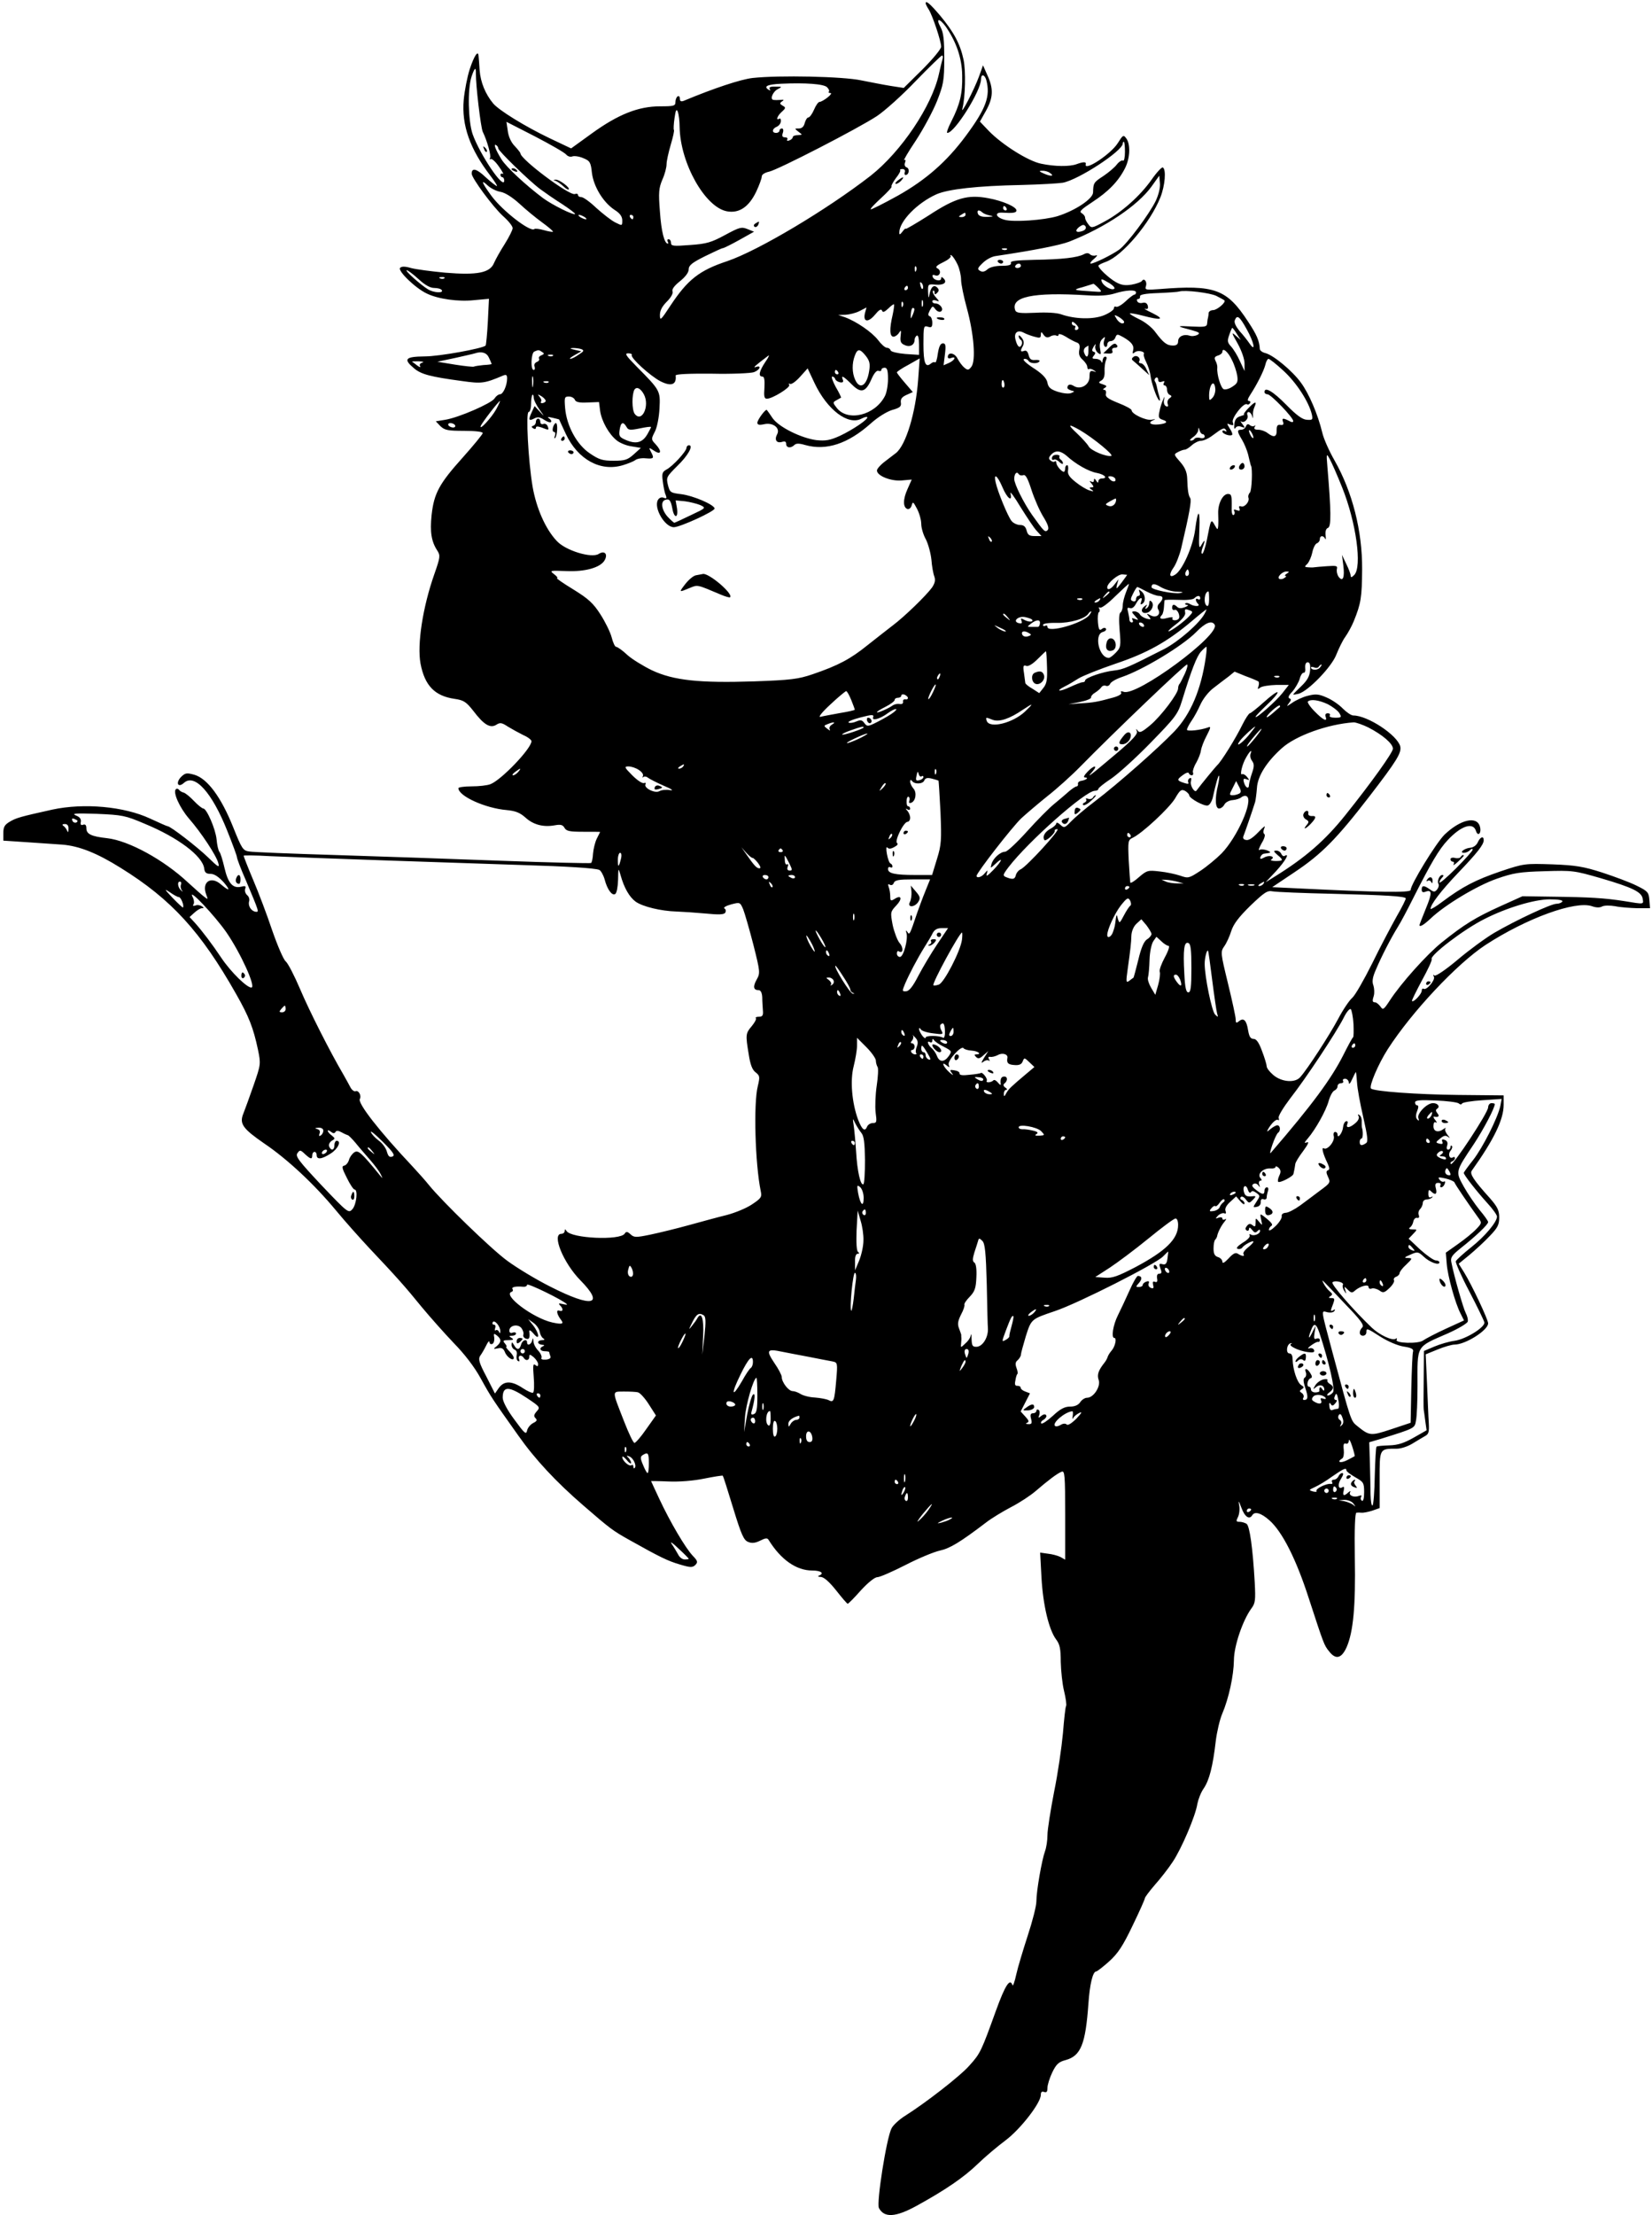 <?xml version="1.0" standalone="no"?>
<!DOCTYPE svg PUBLIC "-//W3C//DTD SVG 20010904//EN"
 "http://www.w3.org/TR/2001/REC-SVG-20010904/DTD/svg10.dtd">
<svg version="1.0" xmlns="http://www.w3.org/2000/svg"
 width="746pt" height="1000pt" viewBox="0 0 746 1000"
 preserveAspectRatio="xMidYMid meet">

<g transform="translate(0,1000) scale(0.1,-0.1)"
fill="#000000" stroke="none">
<path d="M4180 9985 c0 -3 6 -16 14 -28 17 -27 56 -143 56 -168 0 -10 -38 -56
-84 -102 l-85 -84 -58 9 c-32 5 -92 17 -133 25 -82 18 -372 24 -491 11 -54 -6
-177 -47 -311 -103 -13 -5 -18 -2 -18 10 0 9 -4 13 -10 10 -5 -3 -10 -15 -10
-26 0 -17 -7 -19 -69 -19 -98 0 -189 -36 -308 -122 l-94 -68 -97 46 c-111 53
-229 126 -255 157 -35 42 -57 96 -61 149 -2 29 -4 59 -5 66 -2 27 -20 0 -40
-61 -11 -34 -23 -96 -27 -138 -10 -114 28 -222 121 -343 19 -25 32 -46 29 -46
-4 0 -27 18 -51 40 -41 39 -63 44 -63 16 0 -20 96 -150 142 -192 24 -21 43
-45 43 -54 0 -8 -16 -40 -36 -72 -20 -31 -41 -69 -48 -85 -18 -45 -76 -56
-221 -44 -63 6 -132 15 -154 21 -27 8 -42 8 -49 1 -13 -13 69 -92 120 -116 51
-25 143 -38 215 -30 l66 6 -5 -103 c-3 -57 -8 -105 -10 -108 -12 -13 -209 -49
-275 -49 -89 -1 -98 -12 -48 -54 32 -27 74 -38 215 -57 91 -13 103 -11 188 25
13 5 17 2 17 -13 0 -32 -18 -72 -32 -72 -7 0 -18 -8 -25 -19 -14 -22 -161 -86
-222 -96 l-43 -7 21 -22 c19 -18 33 -21 106 -21 50 0 85 -4 85 -10 0 -5 -41
-55 -90 -110 -106 -118 -130 -161 -141 -260 -8 -77 -1 -120 26 -161 14 -22 13
-30 -14 -107 -52 -148 -78 -316 -62 -403 19 -99 64 -146 154 -159 41 -6 52
-13 85 -55 47 -62 76 -79 103 -62 17 11 25 10 52 -8 18 -11 49 -28 69 -38 21
-9 38 -22 38 -28 0 -33 -136 -175 -185 -194 -15 -6 -53 -10 -86 -10 -32 0 -59
-4 -59 -8 0 -36 122 -91 218 -99 41 -4 60 -12 85 -34 35 -32 80 -44 131 -35
27 5 37 3 45 -11 8 -15 23 -18 85 -18 42 0 76 0 76 -1 0 0 -7 -14 -15 -30 -8
-16 -15 -46 -17 -67 -1 -21 -5 -40 -9 -43 -4 -2 -184 2 -401 10 -216 8 -555
20 -753 26 -198 6 -373 13 -390 16 -28 4 -33 12 -73 112 -54 134 -115 216
-173 234 -36 10 -42 9 -61 -9 -26 -27 -15 -52 13 -27 48 43 126 -43 195 -216
24 -60 44 -114 44 -120 0 -6 18 -54 41 -106 60 -143 60 -142 43 -140 -20 3
-35 27 -29 47 3 9 -1 22 -9 28 -8 7 -12 20 -9 28 5 13 1 15 -18 10 -37 -9 -59
15 -75 84 -8 34 -18 68 -23 73 -5 6 -11 32 -13 57 -5 48 -45 139 -60 139 -5 0
-24 15 -42 34 -18 19 -39 36 -47 38 -8 2 -17 7 -21 13 -4 5 -10 6 -14 2 -14
-14 17 -83 59 -132 56 -64 125 -169 133 -202 6 -22 -1 -18 -47 27 -50 48 -169
140 -182 140 -3 0 -39 16 -80 35 -116 54 -297 71 -441 40 -144 -32 -162 -37
-191 -54 -24 -14 -30 -24 -30 -52 l0 -34 105 -7 c58 -4 130 -9 161 -11 76 -6
157 -38 264 -105 229 -142 362 -288 521 -569 58 -102 78 -153 99 -252 13 -64
13 -66 -20 -161 -18 -52 -39 -109 -46 -127 -19 -46 -3 -68 94 -135 105 -71
226 -184 323 -301 42 -51 111 -128 153 -173 122 -129 162 -174 235 -264 39
-47 104 -120 145 -163 48 -49 93 -107 122 -160 48 -87 52 -92 169 -257 76
-108 171 -210 295 -317 120 -104 132 -113 207 -155 139 -78 174 -95 229 -111
47 -14 56 -14 69 -2 12 13 11 18 -12 42 -33 35 -102 152 -151 257 -20 43 -37
79 -37 80 0 0 36 0 80 -2 47 -2 112 3 160 13 45 9 83 15 84 13 2 -2 23 -68 47
-147 37 -121 48 -145 68 -152 16 -7 32 -5 54 6 24 12 32 13 38 3 55 -89 125
-138 197 -138 40 0 56 -13 30 -23 -7 -3 -3 -6 9 -6 14 -1 38 -22 69 -61 26
-33 49 -60 52 -60 3 0 30 27 59 60 33 36 63 60 75 60 11 0 68 25 127 55 58 30
128 59 155 65 46 10 92 38 209 127 23 18 74 49 112 69 39 20 89 53 112 73 57
49 98 80 117 87 14 6 16 -15 16 -195 l0 -202 -21 12 c-12 6 -37 13 -57 15
l-35 5 6 -113 c7 -124 33 -234 66 -279 17 -22 21 -43 21 -101 1 -40 7 -100 15
-132 8 -33 12 -63 9 -68 -3 -4 -9 -59 -14 -122 -6 -64 -23 -183 -40 -265 -16
-83 -30 -171 -30 -195 0 -25 -5 -57 -11 -73 -14 -38 -39 -179 -39 -226 0 -22
-18 -91 -39 -155 -21 -65 -45 -144 -52 -176 -7 -33 -15 -54 -17 -48 -11 34
-33 0 -75 -116 -65 -180 -70 -192 -118 -245 -40 -47 -200 -171 -294 -230 -25
-16 -52 -41 -59 -55 -23 -44 -69 -338 -57 -360 24 -45 75 -42 170 10 129 71
213 128 276 189 33 32 90 80 125 106 67 50 160 169 160 206 0 13 5 17 15 13
11 -4 15 1 15 19 0 13 10 45 22 70 18 37 29 47 60 55 69 19 90 72 103 255 6
88 20 145 35 145 4 0 30 20 58 45 40 36 62 69 106 161 31 64 56 120 56 125 0
4 20 31 45 60 25 28 61 74 80 103 40 59 104 209 112 263 4 20 16 52 29 70 25
37 41 100 54 213 5 41 18 97 29 123 30 70 52 173 53 242 0 64 40 181 79 234
18 24 19 38 15 117 -9 158 -23 256 -37 265 -8 5 -22 9 -32 9 -15 0 -16 3 -7
21 6 11 9 35 6 52 -5 26 -3 24 10 -10 15 -41 36 -55 49 -33 11 18 40 10 77
-23 58 -51 121 -175 178 -352 68 -208 69 -212 92 -240 30 -39 56 -32 79 19 30
69 41 185 37 404 -2 130 1 202 7 203 6 1 16 1 23 0 7 -1 29 3 48 9 l34 12 0
128 c0 142 -2 140 78 140 18 0 49 10 70 23 20 12 46 28 57 34 17 9 19 19 17
59 -2 27 -5 108 -8 179 l-6 131 54 22 c29 12 64 22 76 22 50 0 152 65 152 96
0 17 -74 174 -108 229 l-25 40 49 40 c26 22 68 60 91 85 36 37 43 51 43 84 0
32 -8 48 -42 87 -74 82 -92 110 -82 124 100 140 144 231 144 297 l0 43 -206 2
c-186 2 -380 16 -393 29 -10 10 33 111 76 178 109 169 312 385 441 470 186
121 406 201 481 175 19 -7 36 -7 46 -1 10 5 35 5 59 1 22 -5 67 -8 99 -9 l58
0 -3 38 c-3 34 -7 39 -58 64 -30 15 -100 41 -155 59 -84 27 -120 33 -225 37
-124 4 -128 4 -235 -32 -111 -38 -170 -68 -262 -137 -29 -22 -53 -36 -53 -32
0 20 47 81 123 161 89 93 117 129 117 149 0 21 -16 15 -27 -10 -6 -13 -20 -23
-33 -24 -27 -2 -53 -23 -29 -23 8 0 20 5 27 12 7 7 12 8 12 2 0 -5 -34 -43
-75 -84 -41 -41 -75 -70 -75 -64 0 5 5 15 12 22 8 8 8 12 1 12 -13 0 -25 -28
-17 -41 3 -6 0 -16 -6 -24 -11 -13 -15 -13 -33 0 -27 19 -37 19 -37 -1 0 -11
5 -14 16 -10 31 12 32 -5 3 -75 -16 -39 -29 -73 -29 -75 0 -11 19 0 51 30 64
61 209 148 298 179 74 26 104 31 216 34 126 4 134 3 255 -32 143 -42 184 -62
188 -93 4 -25 8 -25 -83 -10 -89 14 -157 18 -325 20 l-135 2 -102 -46 c-110
-50 -161 -81 -263 -163 -66 -53 -184 -184 -235 -263 -27 -41 -30 -43 -42 -25
-8 10 -18 18 -23 18 -13 0 -14 6 -6 31 3 12 2 32 -2 45 -7 17 -4 37 10 69 26
62 70 147 100 195 14 22 46 83 72 135 77 152 114 216 154 258 60 64 114 82
127 41 9 -28 26 -10 18 19 -13 50 -88 33 -160 -36 -39 -39 -153 -225 -153
-250 0 -13 -152 -10 -500 7 l-125 6 100 67 c123 82 191 151 339 343 124 161
146 197 139 226 -14 51 -147 139 -212 139 -9 0 -30 14 -47 31 -16 17 -49 40
-73 50 -36 16 -50 17 -85 8 -22 -5 -54 -20 -71 -32 -25 -17 -27 -18 -15 -2 11
14 12 19 3 22 -8 3 -4 14 13 31 13 15 28 41 33 57 4 17 13 29 18 28 6 -1 9 9
7 22 -1 16 3 25 11 25 10 0 13 -11 11 -36 -2 -26 -12 -45 -39 -71 -20 -19 -37
-36 -37 -38 0 -2 11 0 24 3 44 12 151 123 171 178 11 27 28 63 40 79 12 17 29
48 38 70 33 81 37 108 38 235 1 173 -44 350 -125 492 -24 42 -49 98 -55 125
-20 83 -60 176 -96 225 -39 54 -125 125 -161 134 -13 3 -24 11 -25 18 -2 38
-14 65 -53 124 -96 147 -150 167 -399 147 -64 -5 -68 -4 -62 14 6 20 -9 38
-19 22 -4 -5 -24 -12 -46 -16 -29 -5 -48 -2 -72 12 -30 17 -77 61 -78 73 0 4
15 11 34 18 75 27 200 176 246 291 21 53 27 126 11 135 -4 3 -27 -21 -50 -54
-52 -74 -136 -149 -213 -190 -57 -31 -60 -31 -73 -13 -8 10 -15 23 -15 30 0 7
-7 16 -16 21 -12 7 -1 17 49 50 72 47 117 93 147 152 23 45 26 108 6 135 -13
18 -15 16 -39 -22 -32 -50 -154 -130 -144 -94 3 11 -11 11 -41 0 -32 -12 -100
-11 -161 2 -59 12 -177 87 -236 148 l-40 42 28 50 c32 58 34 98 6 159 l-20 45
-18 -50 c-21 -58 -85 -182 -75 -145 13 51 16 169 5 221 -15 71 -45 126 -106
199 -45 53 -65 70 -65 55z m90 -104 c48 -69 74 -143 75 -221 2 -82 -10 -131
-49 -208 -15 -29 -23 -52 -18 -52 33 0 152 190 152 242 0 26 17 22 24 -4 19
-72 -1 -128 -93 -252 -86 -116 -180 -198 -306 -269 -65 -36 -121 -64 -123 -62
-3 3 19 25 47 51 28 26 50 49 47 52 -3 2 6 19 19 37 14 17 23 34 20 37 -3 2 2
5 10 5 9 0 14 -6 11 -14 -3 -7 -1 -13 3 -13 16 0 20 28 6 34 -9 3 -12 12 -8
22 4 11 2 15 -4 11 -5 -3 18 37 53 89 34 52 77 132 95 177 29 74 33 92 33 192
0 86 -3 117 -17 143 -22 40 -6 42 23 3z m-14 -148 c-3 -10 -10 -40 -16 -67
-32 -145 -170 -350 -308 -459 -197 -153 -507 -338 -648 -386 -127 -42 -179
-84 -256 -200 -44 -67 -48 -71 -48 -43 0 20 10 39 31 60 19 19 29 37 26 46 -4
10 8 26 33 46 25 20 40 40 40 54 0 18 15 30 73 59 41 20 77 37 82 37 4 0 38
17 74 37 l66 37 -30 12 c-27 11 -36 8 -101 -27 -61 -33 -83 -40 -157 -45 -77
-6 -87 -5 -87 10 0 9 -5 16 -11 16 -5 0 -7 -4 -4 -10 3 -5 4 -10 1 -10 -16 0
-30 56 -36 145 -7 86 -5 106 11 144 11 24 19 55 19 70 0 14 9 54 19 88 10 34
17 64 14 67 -2 2 -1 26 3 53 5 37 9 43 15 28 4 -11 8 -42 8 -69 3 -163 115
-362 214 -380 55 -10 99 20 132 89 14 30 25 60 25 69 0 8 14 17 33 21 41 9
402 195 487 251 36 24 115 95 175 158 61 63 114 114 118 115 5 1 6 -7 3 -16z
m-2107 -65 c-1 -50 22 -244 31 -263 20 -41 39 -109 33 -118 -3 -6 -2 -8 3 -5
5 3 22 -12 37 -34 16 -22 23 -37 18 -33 -6 3 -11 1 -11 -4 0 -6 4 -11 8 -11 5
0 9 -7 9 -15 0 -46 -110 117 -143 210 -20 60 -23 202 -5 258 14 42 21 47 20
15z m1586 -62 c8 -8 11 -16 8 -20 -4 -3 0 -6 7 -6 7 0 1 -9 -13 -20 -14 -11
-30 -20 -36 -20 -6 0 -17 -16 -25 -35 -8 -19 -20 -35 -25 -35 -6 0 -13 -11
-17 -25 -4 -17 -13 -25 -27 -25 -20 0 -20 0 -1 -15 19 -14 18 -14 -3 -15 -13
0 -23 -4 -23 -9 0 -5 -7 -12 -16 -15 -8 -3 -12 -2 -9 4 3 6 -1 10 -10 10 -12
0 -15 6 -10 20 4 11 2 20 -4 20 -6 0 -11 -4 -11 -10 0 -5 -7 -10 -15 -10 -21
0 -19 19 3 28 9 4 18 15 18 24 1 10 -2 15 -7 12 -17 -10 -9 13 11 31 19 17 19
20 4 28 -13 8 -14 11 -3 19 11 7 9 9 -6 7 -11 -1 -25 -1 -32 0 -18 2 -3 38 20
49 20 10 19 11 -11 11 -23 1 -31 -3 -26 -11 4 -7 3 -8 -4 -4 -26 16 -8 25 56
28 110 5 193 -1 207 -16z m-1178 -304 c7 -8 19 -12 28 -8 9 3 31 0 49 -8 30
-12 34 -19 39 -67 8 -62 51 -133 103 -167 24 -15 34 -30 34 -47 0 -25 0 -25
-32 -9 -18 9 -56 39 -85 65 -28 27 -59 49 -67 49 -9 0 -16 4 -16 10 0 5 -6 7
-14 4 -24 -9 -246 157 -246 184 0 3 -12 18 -26 33 -16 16 -28 43 -31 68 l-6
41 129 -66 c71 -37 134 -73 141 -82z m2523 12 c0 -25 -4 -43 -9 -39 -5 3 -18
-5 -28 -18 -10 -13 -37 -36 -61 -52 -43 -28 -45 -31 -46 -74 -1 -29 -81 -82
-161 -107 -61 -18 -199 -28 -239 -16 -40 11 -47 34 -10 32 47 -3 64 -1 64 10
0 16 -61 43 -126 55 -94 18 -149 2 -271 -78 -57 -36 -103 -63 -103 -60 0 4 -7
-2 -15 -13 -11 -14 -14 -15 -14 -4 0 51 81 134 168 173 53 23 183 38 386 42
83 2 165 7 184 10 71 13 271 144 271 177 0 4 2 8 5 8 3 0 5 -21 5 -46z m-2830
16 c0 -11 143 -150 191 -185 19 -14 62 -44 97 -66 35 -23 61 -43 59 -45 -7 -7
-103 41 -144 71 -79 59 -167 141 -188 175 -27 43 -38 73 -25 65 6 -3 10 -10
10 -15z m2490 -110 c24 -15 7 -18 -25 -4 -23 10 -25 13 -10 13 11 1 27 -3 35
-9z m479 -127 c-30 -61 -130 -195 -165 -220 -35 -25 -114 -63 -128 -63 -6 0 0
10 14 21 14 12 18 19 9 16 -9 -3 -21 -1 -27 5 -6 6 -16 7 -28 0 -29 -15 -97
-23 -222 -25 -85 -2 -111 -5 -107 -14 3 -9 -9 -13 -42 -13 -28 0 -53 -6 -64
-16 -12 -11 -23 -13 -33 -7 -14 8 -12 13 12 36 15 15 41 29 58 31 174 26 290
49 332 65 163 64 310 163 372 249 l35 49 3 -34 c2 -20 -6 -52 -19 -80z m-2959
41 c22 -4 54 -25 85 -53 28 -26 74 -64 103 -85 29 -21 51 -40 49 -42 -2 -2
-20 1 -41 7 -21 6 -40 8 -43 5 -17 -16 -144 82 -194 150 -44 60 -50 78 -16 46
13 -12 38 -25 57 -28z m2285 -74 c3 -5 1 -10 -4 -10 -6 0 -11 5 -11 10 0 6 2
10 4 10 3 0 8 -4 11 -10z m-109 -19 c5 -5 20 -11 34 -14 19 -3 16 -5 -11 -6
-25 -1 -39 4 -43 14 -6 17 5 20 20 6z m-76 -11 c0 -5 -8 -10 -17 -10 -15 0
-16 2 -3 10 19 12 20 12 20 0z m-1720 -10 c8 -5 11 -10 5 -10 -5 0 -17 5 -25
10 -8 5 -10 10 -5 10 6 0 17 -5 25 -10z m220 0 c0 -5 -2 -10 -4 -10 -3 0 -8 5
-11 10 -3 6 -1 10 4 10 6 0 11 -4 11 -10z m2028 -63 c-29 -10 -37 1 -14 19 16
11 21 11 28 2 4 -8 0 -16 -14 -21z m-341 -83 c-3 -3 -12 -4 -19 -1 -8 3 -5 6
6 6 11 1 17 -2 13 -5z m-223 -68 c9 -19 16 -50 16 -69 0 -19 12 -77 26 -128
32 -117 41 -236 21 -264 -13 -17 -17 -17 -32 -5 -9 7 -23 26 -31 41 -13 27
-44 31 -44 7 0 -6 7 -8 15 -4 25 9 17 -10 -9 -22 l-25 -11 6 49 c5 41 3 50 -9
50 -11 0 -18 -14 -23 -46 -3 -25 -9 -43 -12 -40 -4 3 -12 1 -19 -5 -25 -21
-34 2 -34 87 0 81 1 85 20 79 16 -5 20 -2 20 18 0 14 -5 27 -11 29 -9 3 -9 10
0 27 12 21 13 21 25 5 8 -10 18 -14 25 -10 15 10 -4 36 -25 36 -8 0 -14 4 -14
10 0 5 8 7 18 3 15 -6 15 -4 -2 15 -11 12 -16 25 -13 29 4 3 7 0 7 -7 0 -11 3
-11 12 -2 9 9 9 15 0 24 -15 15 -29 2 -35 -32 -3 -19 -5 -16 -6 12 -1 36 0 36
34 33 37 -3 54 10 36 28 -8 8 -11 8 -11 0 0 -15 -33 -9 -38 7 -3 9 1 11 11 7
20 -8 31 20 11 31 -12 6 -6 13 25 28 21 10 37 23 34 28 -4 5 -1 6 4 3 6 -4 18
-22 27 -41z m286 -6 c0 -5 -7 -10 -16 -10 -8 0 -12 5 -9 10 3 6 10 10 16 10 5
0 9 -4 9 -10z m-473 -22 c-3 -8 -6 -5 -6 6 -1 11 2 17 5 13 3 -3 4 -12 1 -19z
m-2247 -38 c29 -27 53 -40 71 -40 15 0 31 -4 34 -10 9 -14 -35 -12 -61 3 -32
19 -109 87 -97 87 5 0 29 -18 53 -40z m117 4 c-3 -3 -12 -4 -19 -1 -8 3 -5 6
6 6 11 1 17 -2 13 -5z m3004 -23 c17 -11 26 -22 20 -25 -12 -8 -48 13 -55 31
-7 17 -2 16 35 -6z m-843 -22 c-3 -8 -7 -3 -11 10 -4 17 -3 21 5 13 5 -5 8
-16 6 -23z m791 2 c20 -20 19 -20 -22 -17 -94 6 -95 7 -47 20 25 8 46 14 48
15 1 0 11 -8 21 -18z m-859 -1 c0 -5 -5 -10 -11 -10 -5 0 -7 5 -4 10 3 6 8 10
11 10 2 0 4 -4 4 -10z m1030 -20 c0 -5 -3 -10 -7 -10 -5 0 -23 -14 -41 -31
-17 -16 -37 -27 -42 -24 -6 3 -10 0 -10 -7 0 -7 -20 -21 -44 -31 -48 -20 -132
-18 -194 4 -20 7 -67 10 -117 7 -66 -3 -85 -1 -90 10 -24 62 78 84 323 69 54
-4 96 -1 125 8 51 16 97 18 97 5z m363 -16 c18 -9 34 -18 36 -20 9 -8 -33 -44
-51 -44 -10 0 -19 -6 -20 -12 0 -7 -2 -17 -3 -23 -2 -5 -3 -17 -4 -26 -1 -14
-11 -16 -68 -13 -73 4 -73 2 -3 -16 36 -10 41 -14 27 -22 -10 -5 -26 -7 -36
-3 -26 8 -51 -4 -51 -26 0 -13 -7 -19 -23 -19 -28 0 -44 13 -80 61 -14 20 -47
46 -73 58 -25 12 -44 24 -42 26 2 2 28 -2 58 -10 83 -22 103 -18 45 11 -27 13
-43 22 -34 20 12 -3 15 1 12 14 -3 11 -11 16 -23 13 -10 -3 -21 0 -24 6 -4 6
-2 11 3 11 6 0 10 5 9 12 -2 8 23 13 82 15 47 2 90 5 95 7 26 8 140 -6 168
-20z m-1326 -46 c-3 -7 -5 -2 -5 12 0 14 2 19 5 13 2 -7 2 -19 0 -25z m-90 0
c-3 -8 -6 -5 -6 6 -1 11 2 17 5 13 3 -3 4 -12 1 -19z m-46 -39 c-15 -64 -14
-99 4 -99 7 0 19 8 25 18 9 14 10 12 7 -15 -3 -25 1 -34 19 -41 23 -11 44 1
44 24 0 7 5 16 10 19 6 4 10 -12 10 -41 l0 -46 -62 4 c-35 3 -64 10 -66 16 -2
7 -10 12 -17 12 -8 0 -26 16 -40 35 -28 36 -98 84 -150 103 l-30 10 33 1 c18
1 47 8 64 17 l31 16 -7 -25 c-10 -41 14 -45 45 -8 18 22 28 28 32 19 3 -10 11
-7 28 9 12 12 24 21 26 19 2 -2 -1 -23 -6 -47z m98 24 c0 -5 -4 -17 -9 -28 -8
-17 -8 -16 -7 8 1 15 5 27 9 27 4 0 8 -3 7 -7z m946 -53 c3 -6 0 -10 -7 -10
-7 0 -19 9 -26 21 -12 19 -11 19 7 10 11 -6 23 -16 26 -21z m554 -35 c34 -60
44 -110 13 -65 -9 13 -29 39 -45 56 -16 20 -25 38 -21 48 10 26 21 19 53 -39z
m-759 4 c0 -5 -5 -9 -11 -9 -5 0 -7 5 -4 10 3 6 1 10 -4 10 -6 0 -11 5 -11 11
0 8 5 8 15 -1 8 -7 15 -16 15 -21z m715 -26 l18 -28 -23 20 c-20 18 -19 13 9
-36 18 -33 31 -70 31 -90 l0 -34 -21 45 c-11 25 -29 54 -40 66 -16 17 -18 25
-8 52 6 18 12 32 14 32 1 0 11 -12 20 -27z m-914 -13 c24 -7 29 -6 29 8 1 16
2 16 13 0 9 -12 17 -14 30 -7 9 6 22 7 27 4 6 -3 10 -2 10 4 0 6 15 2 33 -9
17 -11 40 -23 49 -26 12 -4 16 -13 12 -33 -4 -19 0 -32 15 -45 12 -11 21 -25
21 -33 0 -8 4 -12 8 -9 4 2 14 0 22 -6 12 -8 12 -9 -2 -4 -15 4 -18 -1 -18
-25 0 -36 -40 -60 -70 -42 -17 11 -30 8 -30 -8 0 -4 8 -9 18 -12 16 -4 16 -4
0 -11 -10 -5 -37 -2 -60 5 -34 11 -44 20 -48 41 -3 18 -20 37 -52 59 -50 32
-66 49 -49 49 5 0 13 -4 16 -10 8 -12 42 -13 49 -1 3 4 -5 7 -18 6 -19 -2 -26
3 -31 22 -4 16 -11 23 -20 19 -17 -6 -19 -1 -6 22 6 12 5 24 -5 37 -8 10 -14
14 -14 8 0 -7 4 -14 10 -18 5 -3 7 -12 4 -20 -8 -20 -20 -11 -28 21 -9 32 9
47 37 32 11 -6 33 -14 48 -18z m401 -2 c38 -22 50 -38 45 -59 -4 -16 -3 -18 8
-9 13 11 48 3 40 -9 -2 -4 3 -20 11 -36 8 -16 17 -42 19 -59 5 -37 28 -103 39
-113 5 -5 5 2 2 14 -4 12 -9 31 -11 42 -2 12 -6 25 -10 30 -3 5 -1 12 5 16 5
3 10 -1 10 -9 0 -10 6 -13 17 -9 11 4 14 3 9 -5 -4 -7 -2 -12 3 -12 6 0 11 -9
11 -19 0 -11 6 -22 13 -24 9 -4 9 -8 -2 -15 -8 -6 -11 -17 -8 -25 4 -11 1 -14
-7 -11 -8 3 -12 15 -10 27 4 21 4 21 -4 2 -5 -11 -13 -34 -16 -52 -6 -26 -4
-32 14 -38 26 -8 20 -17 -17 -21 -35 -4 -52 7 -27 18 15 7 14 7 -6 3 -26 -4
-90 26 -90 43 0 5 -27 20 -61 33 -47 19 -59 28 -55 42 2 9 -1 17 -7 17 -8 0
-7 4 2 9 11 7 9 10 -9 16 -20 6 -21 9 -7 17 11 6 16 20 15 41 -1 18 2 40 6 50
5 10 4 17 -3 17 -6 0 -11 -8 -12 -17 0 -11 -3 -13 -6 -5 -2 6 -14 12 -25 12
-16 0 -18 3 -9 14 9 11 9 15 0 18 -9 3 -9 8 0 24 9 13 11 14 7 2 -2 -9 2 -22
11 -30 14 -11 16 -10 11 16 -4 19 -1 35 9 45 14 13 15 13 9 -6 -4 -12 -2 -24
4 -28 5 -3 10 1 10 9 0 9 7 16 15 16 9 0 18 7 21 15 7 18 9 18 36 3z m-157
-63 c0 -29 -10 -33 -19 -8 -4 9 -1 20 6 25 7 4 13 8 13 8 0 0 0 -11 0 -25z
m-2290 9 c14 -6 12 -10 -12 -25 -15 -11 -32 -19 -38 -19 -5 1 4 8 20 17 l30
17 -30 7 c-22 5 -24 7 -8 8 12 0 29 -2 38 -5z m-177 -13 c11 -7 10 -9 -3 -15
-9 -3 -14 -10 -11 -15 3 -5 -1 -12 -10 -15 -9 -4 -14 -13 -10 -21 3 -8 1 -15
-4 -15 -15 0 -12 77 3 83 18 8 21 8 35 -2z m1462 -18 c17 -22 20 -36 15 -67
-10 -67 -42 -87 -63 -41 -15 32 -15 75 -2 109 12 33 23 33 50 -1z m1653 -18
c11 -21 21 -53 24 -71 4 -27 1 -35 -21 -49 -14 -10 -32 -15 -40 -12 -13 5 -32
67 -29 97 1 8 -3 22 -8 31 -7 14 -4 19 11 24 11 3 20 11 20 17 0 21 26 0 43
-37z m-3355 10 c7 -14 12 -27 12 -28 0 -2 -16 -4 -37 -5 -20 -2 -39 -5 -43 -7
-3 -2 -42 2 -86 9 l-79 13 80 17 c44 10 85 19 90 21 30 10 53 3 63 -20z m645
12 c-7 -12 83 -94 129 -118 49 -25 74 -16 69 26 0 6 59 9 164 8 91 -2 176 2
190 7 28 11 35 33 8 23 -16 -5 -2 7 56 51 7 6 2 -7 -13 -28 -28 -42 -33 -66
-13 -66 8 0 11 -15 9 -50 -3 -39 -1 -50 11 -50 25 0 107 51 101 62 -4 6 -2 8
3 5 6 -4 26 10 45 31 l35 39 31 -66 c57 -121 152 -193 212 -161 12 6 24 10 26
7 8 -8 -65 -57 -122 -84 -46 -21 -66 -24 -107 -20 -69 9 -170 59 -198 99 -12
18 -24 35 -26 37 -5 7 -42 -43 -43 -57 0 -10 8 -12 31 -7 40 9 74 -18 58 -46
-13 -25 -2 -41 22 -34 13 4 19 2 19 -9 0 -18 21 -21 37 -5 8 8 22 8 49 0 96
-27 194 6 297 98 30 27 70 52 95 60 36 10 43 16 40 34 -2 16 5 25 25 34 l29
13 -36 42 c-20 23 -36 44 -36 47 0 3 23 19 52 34 l51 29 -7 -97 c-11 -148 -55
-294 -100 -330 -14 -11 -39 -30 -56 -43 -16 -13 -30 -29 -30 -36 0 -24 63 -49
111 -45 l46 4 -19 -43 c-21 -46 -21 -83 0 -90 7 -2 16 5 19 17 5 18 7 16 24
-16 11 -21 19 -51 19 -68 0 -17 9 -49 21 -70 11 -22 22 -63 25 -92 2 -28 8
-62 13 -75 6 -17 3 -30 -10 -50 -27 -37 -125 -132 -177 -171 -23 -18 -75 -58
-115 -90 -77 -62 -131 -91 -248 -131 -65 -22 -98 -26 -264 -32 -246 -8 -363 4
-461 50 -39 19 -90 50 -112 70 -21 20 -44 36 -50 36 -5 0 -14 19 -20 43 -6 23
-29 70 -51 104 -32 50 -54 70 -122 112 -46 28 -79 51 -74 51 6 0 0 8 -13 18
-21 16 -20 17 54 14 87 -4 157 16 175 50 15 28 -2 44 -28 27 -33 -20 -150 16
-189 59 -51 54 -92 148 -109 245 -20 118 -31 337 -18 337 6 0 11 16 11 36 0
19 3 38 6 41 3 4 6 -2 6 -12 0 -10 12 -34 26 -54 24 -33 24 -34 2 -10 l-24 26
-12 -26 c-17 -36 -15 -43 9 -31 16 9 26 8 46 -5 13 -9 28 -14 31 -10 4 3 0 10
-8 16 -11 7 -6 8 15 3 17 -4 30 -7 30 -8 0 -1 14 -30 30 -65 54 -115 156 -172
258 -141 23 7 48 17 56 23 7 6 28 10 47 8 37 -3 39 0 23 30 -10 20 -10 20 15
4 32 -21 36 -2 6 30 -20 21 -20 23 -3 56 10 19 19 65 21 105 4 80 4 81 -103
189 -49 50 -56 60 -38 60 11 0 19 -4 16 -8z m-356 -3 c-3 -3 -12 -4 -19 -1 -8
3 -5 6 6 6 11 1 17 -2 13 -5z m3299 -68 c58 -53 114 -139 128 -197 5 -24 3
-26 -23 -24 -20 1 -47 21 -93 68 -60 61 -98 83 -98 57 0 -5 6 -10 14 -10 15 0
116 -105 116 -121 0 -6 -8 -6 -19 1 -27 14 -34 13 -27 -5 4 -11 0 -15 -12 -13
-13 2 -17 -4 -17 -24 1 -31 -12 -35 -41 -13 -10 8 -29 15 -42 15 -16 0 -21 4
-16 13 4 6 4 9 -1 5 -4 -4 -14 -3 -20 2 -9 8 -14 6 -19 -5 -3 -8 -12 -15 -21
-15 -20 0 -19 -8 4 -46 10 -17 22 -46 27 -65 4 -19 9 -37 10 -41 1 -5 2 -9 3
-10 8 -12 4 -114 -5 -122 -6 -6 -9 -17 -6 -24 5 -17 -18 -44 -34 -38 -8 3 -11
0 -7 -10 4 -10 0 -12 -13 -7 -11 4 -15 3 -10 -5 3 -6 2 -13 -3 -17 -6 -3 -10
10 -9 32 1 57 -1 63 -17 63 -23 0 -45 -43 -44 -86 1 -21 1 -48 0 -59 -2 -18
-3 -18 -16 5 -16 29 -17 27 -35 -67 -7 -35 -17 -63 -21 -63 -5 0 -4 12 1 26
14 36 12 43 -4 15 -12 -22 -13 -14 -10 70 4 94 -7 93 -19 -2 -10 -76 -57 -182
-90 -203 -26 -17 -30 0 -8 31 11 15 27 55 35 88 38 161 47 215 41 226 -9 13
-12 35 -14 91 -1 26 -10 48 -31 72 -30 34 -30 35 -11 45 11 6 25 11 31 11 6 0
20 9 32 20 12 11 31 20 41 20 11 0 34 10 51 23 47 35 54 38 62 26 4 -8 3 -9
-4 -5 -7 4 -12 3 -12 -2 0 -11 36 -23 44 -15 3 3 -2 16 -11 29 -14 23 -14 24
2 17 15 -5 17 -3 12 11 -7 18 49 90 64 81 4 -3 10 -1 14 5 3 5 1 10 -6 10 -7
0 -5 10 7 28 30 46 60 105 68 135 3 15 10 27 14 27 5 0 36 -24 68 -54z m-3889
37 c-10 -3 -14 -9 -10 -16 4 -7 -2 -5 -13 3 -10 8 -21 16 -23 17 -2 2 11 2 30
2 19 -1 26 -3 16 -6z m2103 -73 c0 -28 -6 -63 -14 -78 -45 -87 -167 -117 -217
-54 -19 24 -19 26 -2 35 10 6 19 11 21 12 1 1 -9 23 -24 48 -14 26 -21 47 -16
47 6 0 12 -5 14 -12 2 -6 12 -12 22 -14 12 -2 16 2 12 12 -9 22 2 17 40 -21
42 -42 63 -37 90 25 11 25 23 39 31 36 7 -3 13 -1 13 4 0 6 7 10 15 10 11 0
15 -12 15 -50z m-225 30 c3 -5 1 -10 -4 -10 -6 0 -11 5 -11 10 0 6 2 10 4 10
3 0 8 -4 11 -10z m-1378 -62 c-2 -13 -4 -5 -4 17 -1 22 1 32 4 23 2 -10 2 -28
0 -40z m2129 7 c1 -8 -2 -15 -6 -15 -5 0 -8 9 -7 20 1 21 10 18 13 -5z m-2059
9 c-3 -3 -12 -4 -19 -1 -8 3 -5 6 6 6 11 1 17 -2 13 -5z m3011 -30 c1 -14 -5
-32 -13 -40 -13 -14 -15 -13 -15 9 0 52 24 79 28 31z m-2580 -25 c27 -52 -10
-130 -42 -87 -13 18 -13 88 -1 109 10 15 28 6 43 -22z m-444 -31 c-3 -4 -10
-8 -16 -8 -6 0 -8 3 -5 7 4 3 1 13 -6 21 -11 13 -9 14 10 2 12 -8 19 -18 17
-22z m132 7 c4 -10 20 -14 57 -12 l52 2 5 -40 c7 -47 40 -106 76 -134 14 -11
43 -23 66 -26 l42 -7 -32 -29 c-28 -25 -40 -29 -91 -29 -50 0 -66 5 -107 33
-59 39 -105 124 -112 204 -4 49 -3 53 17 53 12 0 24 -7 27 -15z m-355 -42
c-20 -37 -78 -100 -70 -76 4 13 81 113 87 113 1 0 -6 -17 -17 -37z m-186 -73
c3 -5 -1 -10 -9 -10 -8 0 -18 5 -21 10 -3 6 1 10 9 10 8 0 18 -4 21 -10z m774
-7 c8 -15 16 -16 60 -7 28 6 51 9 51 6 0 -2 -8 -17 -17 -33 -22 -37 -50 -45
-95 -26 -31 13 -34 18 -30 46 5 35 16 40 31 14z m2048 -15 c61 -36 155 -113
141 -116 -23 -5 -92 24 -102 43 -6 11 -29 36 -51 57 -46 43 -43 47 12 16z
m554 -18 c5 0 9 -5 9 -11 0 -6 -9 -9 -20 -6 -11 3 -23 1 -26 -4 -3 -5 -11 -9
-17 -8 -7 0 -2 7 11 16 12 8 23 23 23 32 1 13 2 13 6 -1 2 -10 9 -18 14 -18z
m229 -15 c0 -5 -5 -3 -10 5 -5 8 -10 20 -10 25 0 6 5 3 10 -5 5 -8 10 -19 10
-25z m-843 -83 c40 -37 100 -71 136 -77 36 -7 52 -25 22 -25 -8 0 -15 -6 -15
-12 0 -9 -4 -8 -10 2 -7 11 -10 11 -10 2 0 -8 -5 -10 -12 -6 -9 5 -9 2 1 -9
11 -14 11 -17 0 -17 -11 0 -11 -3 1 -11 11 -8 9 -9 -10 -3 -14 4 -42 21 -63
38 -29 23 -37 36 -34 53 2 13 0 23 -4 23 -5 0 -9 -7 -9 -15 0 -8 -3 -15 -6
-15 -10 0 -34 28 -34 41 0 7 -3 9 -7 6 -3 -4 -12 -2 -19 4 -10 8 -9 14 4 28
19 19 41 17 69 -7z m1244 -143 c63 -157 91 -359 54 -395 -12 -12 -15 -12 -16
-2 0 7 -9 31 -20 53 l-19 40 6 -47 c7 -55 -2 -77 -21 -52 -7 10 -10 25 -8 35
4 15 -2 16 -45 13 -27 -2 -53 -4 -58 -5 -5 -1 -17 -1 -27 0 -17 1 -17 3 -3 16
8 9 18 32 22 51 4 20 13 38 20 41 8 3 14 11 14 19 0 17 16 18 24 2 3 -7 4 0 2
15 -2 19 2 31 11 34 15 6 14 76 -3 278 -5 59 -4 60 11 32 9 -16 34 -73 56
-128z m-1440 56 c10 4 20 -14 37 -67 13 -40 37 -95 54 -122 21 -34 26 -52 19
-59 -12 -12 -17 -6 -70 68 -38 54 -81 140 -81 163 0 23 11 36 20 22 4 -6 13
-8 21 -5z m-94 -55 c21 -50 46 -69 36 -27 -3 12 18 -16 46 -63 29 -46 61 -95
73 -107 l21 -23 -30 0 c-25 0 -32 5 -37 25 -5 18 -13 25 -30 25 -12 0 -30 8
-38 18 -16 19 -63 132 -72 175 -10 44 8 31 31 -23z m508 41 c9 -16 -9 -20 -23
-5 -10 12 -10 14 2 14 8 0 17 -4 21 -9z m5 -98 c-1 -20 -18 -33 -34 -27 -17 6
-16 8 5 20 29 16 29 16 29 7z m-562 -188 c-3 -3 -9 2 -12 12 -6 14 -5 15 5 6
7 -7 10 -15 7 -18z m888 -152 c-10 -10 -19 5 -10 18 6 11 8 11 12 0 2 -7 1
-15 -2 -18z m444 7 c-8 -5 -10 -10 -5 -10 6 0 3 -4 -5 -9 -8 -6 -18 -7 -23 -4
-12 7 13 33 32 33 14 0 14 -2 1 -10z m-720 -5 c0 -1 -12 -17 -26 -36 -23 -30
-25 -31 -20 -9 l7 25 -17 -22 c-17 -23 -34 -30 -34 -14 0 18 49 60 69 58 12
-1 21 -2 21 -2z m-5 -78 c-8 -20 -15 -47 -15 -61 0 -14 -5 -28 -10 -31 -7 -4
-8 -33 -4 -81 6 -69 5 -77 -16 -99 -13 -14 -28 -25 -33 -25 -44 0 -68 106 -27
117 11 3 17 9 14 15 -3 5 -11 5 -19 -2 -10 -8 -14 -2 -17 30 -2 23 0 44 4 46
5 3 5 10 2 16 -4 6 -3 8 3 5 6 -4 37 19 69 51 32 31 60 57 62 56 1 0 -5 -17
-13 -37z m230 2 c28 -1 32 -3 15 -6 -29 -6 -130 15 -130 26 0 18 14 18 43 0
18 -10 50 -20 72 -20z m-138 1 c21 -11 46 -20 55 -20 22 0 23 -13 4 -33 -9 -8
-11 -19 -6 -28 14 -22 -8 -41 -34 -27 -19 10 -20 9 -8 -5 11 -13 10 -15 -10
-10 -13 4 -27 12 -31 20 -4 7 -15 13 -24 13 -14 0 -14 -3 2 -20 18 -20 18 -21
0 -14 -13 5 -16 4 -11 -4 4 -7 2 -12 -3 -12 -6 0 -11 6 -11 13 0 6 -3 22 -6
35 -5 17 -3 21 8 17 9 -4 20 4 28 20 15 28 33 35 23 8 -4 -11 -3 -14 5 -9 17
10 15 41 -3 56 -13 11 -14 10 -9 -4 3 -9 1 -16 -5 -16 -6 0 -11 -7 -11 -15 0
-8 -6 -12 -14 -9 -12 4 -12 10 1 35 8 16 16 29 19 29 2 0 21 -9 41 -20z m-167
-4 c0 -2 -8 -10 -17 -17 -16 -13 -17 -12 -4 4 13 16 21 21 21 13z m450 -32 c0
-21 -4 -33 -10 -29 -17 10 -11 65 7 65 2 0 3 -16 3 -36z m-40 5 c0 -5 -4 -7
-10 -4 -13 8 -13 -8 0 -21 13 -13 -18 -13 -38 0 -7 4 -16 5 -19 2 -4 -3 0 -6
8 -7 8 0 3 -5 -10 -10 -16 -6 -28 -6 -35 1 -14 14 -23 13 -23 -4 0 -8 6 -12
12 -9 13 4 27 -31 17 -41 -9 -10 -34 -7 -27 3 3 6 -6 6 -25 1 -28 -8 -39 -2
-23 14 4 4 8 19 9 34 1 15 2 29 3 32 0 3 28 3 62 2 36 -2 66 1 72 7 14 14 27
14 27 0z m-533 -5 c-3 -3 -12 -4 -19 -1 -8 3 -5 6 6 6 11 1 17 -2 13 -5z m78
-4 c-3 -5 -12 -10 -18 -10 -7 0 -6 4 3 10 19 12 23 12 15 0z m409 -46 c13 -5
13 -8 -3 -25 -24 -26 -83 -69 -94 -69 -5 0 11 15 35 33 26 20 42 40 40 50 -3
19 -1 20 22 11z m66 -14 c-23 -44 -119 -127 -183 -160 -161 -82 -183 -92 -226
-97 -50 -5 -131 -33 -131 -45 0 -5 -5 -8 -12 -8 -6 0 -31 -10 -55 -21 -48 -23
-71 -21 -25 2 15 7 43 24 62 36 19 12 95 42 168 67 143 48 234 99 345 193 34
29 63 52 65 52 1 1 -2 -8 -8 -19z m-521 -7 c-32 -38 -189 -82 -189 -53 0 6 -4
8 -10 5 -5 -3 -10 -2 -10 4 0 6 25 10 63 9 60 -1 128 19 142 42 3 5 9 10 12
10 3 0 -1 -7 -8 -17z m-368 -10 c13 -16 12 -17 -3 -4 -10 7 -18 15 -18 17 0 8
8 3 21 -13z m108 -9 c12 -11 -10 -14 -30 -4 -19 10 -21 10 -16 -3 4 -11 0 -13
-13 -10 -30 8 -1 34 30 27 14 -3 27 -8 29 -10z m37 -19 c-1 -9 -5 -15 -9 -15
-4 0 -17 0 -29 0 -21 0 -21 0 -2 15 25 19 43 19 40 0z m469 -5 c3 -5 2 -10 -4
-10 -5 0 -13 5 -16 10 -3 6 -2 10 4 10 5 0 13 -4 16 -10z m320 0 c28 -45 -353
-326 -411 -303 -11 4 -15 3 -11 -4 4 -6 -11 -15 -36 -22 -69 -19 -89 -23 -147
-26 l-55 -4 52 10 c29 6 52 15 50 21 -1 5 7 15 18 21 11 7 23 17 28 24 4 7 14
10 21 7 7 -3 16 1 19 9 3 8 27 22 54 31 94 32 273 140 334 202 42 43 71 55 84
34z m-946 -26 c14 -12 -19 -1 -35 12 -18 14 -18 14 6 3 14 -6 27 -13 29 -15z
m109 -13 c11 -6 9 -9 -7 -14 -12 -3 -22 1 -25 9 -6 16 12 18 32 5z m797 -108
c-21 -146 -68 -257 -142 -335 -73 -76 -253 -235 -358 -315 -44 -33 -93 -75
-109 -92 -28 -29 -31 -30 -48 -14 -10 9 -18 12 -18 6 0 -5 -11 -16 -24 -23
-27 -14 -40 -36 -30 -52 6 -9 51 31 47 43 -1 3 4 6 12 6 16 0 -137 -167 -165
-181 -10 -4 -21 -17 -23 -28 -4 -15 -11 -18 -29 -13 -33 11 -33 11 -4 50 90
117 347 345 390 345 9 0 16 4 16 9 0 4 26 25 58 46 31 21 112 94 178 162 113
116 123 129 142 191 43 140 66 198 85 220 11 12 22 22 25 22 2 0 1 -21 -3 -47z
m-717 -43 c2 -57 -1 -76 -16 -95 l-19 -24 -31 20 c-18 10 -32 22 -32 26 -1 5
-3 25 -6 45 -5 31 -3 37 10 32 9 -4 29 8 51 30 20 20 37 36 38 36 2 0 4 -32 5
-70z m623 -30 c-10 -22 -21 -43 -24 -47 -4 -3 -7 -13 -7 -21 0 -23 -77 -125
-126 -166 -37 -31 -48 -36 -56 -25 -8 11 -9 10 -4 -3 4 -12 -20 -38 -87 -95
-51 -43 -101 -85 -112 -93 -20 -15 -20 -14 -1 8 26 30 5 28 -24 -3 -15 -16
-19 -25 -10 -25 18 0 6 -11 -17 -15 -10 -1 -17 -8 -15 -14 1 -6 -2 -11 -6 -11
-5 0 -20 -10 -33 -21 -13 -12 -43 -37 -67 -57 -24 -19 -80 -76 -125 -126 -45
-50 -89 -91 -98 -91 -22 0 -56 -31 -62 -57 -5 -19 -5 -19 19 3 37 35 29 12
-11 -29 -25 -26 -34 -31 -29 -17 5 19 5 19 -9 3 -14 -18 -37 -24 -37 -12 0 14
161 221 202 260 24 22 77 67 118 100 41 32 109 93 150 135 147 150 470 459
480 459 5 0 1 -18 -9 -40z m609 26 c-10 -13 -40 -12 -40 1 0 3 7 3 15 0 8 -4
17 -2 20 3 4 6 9 10 12 10 3 0 0 -6 -7 -14z m-278 -62 c4 -3 4 -12 1 -22 -5
-14 -4 -15 8 -6 8 6 40 11 72 12 l57 0 -29 -37 c-30 -38 -121 -118 -121 -107
0 4 24 28 52 55 29 27 50 52 47 56 -4 3 -31 -17 -62 -45 -30 -27 -59 -50 -63
-50 -5 -1 -20 -24 -34 -52 -28 -58 -96 -168 -114 -183 -8 -8 -70 -83 -93 -114
-8 -12 -30 23 -25 41 3 15 2 19 -7 14 -6 -4 -8 -12 -5 -18 4 -7 -2 -8 -17 -3
-35 11 -36 15 -9 35 14 11 27 15 28 10 2 -6 8 -10 14 -10 5 0 8 6 5 13 -2 6 4
26 15 44 10 18 20 43 21 55 2 13 13 43 26 67 19 37 20 43 6 37 -32 -12 -95
-19 -95 -10 0 5 9 23 20 39 12 17 30 50 41 75 12 26 37 58 60 75 22 17 52 40
67 51 l27 22 49 -20 c28 -10 53 -21 58 -24z m-1439 21 c-3 -9 -8 -14 -10 -11
-3 3 -2 9 2 15 9 16 15 13 8 -4z m1534 -1 c-3 -3 -12 -4 -19 -1 -8 3 -5 6 6 6
11 1 17 -2 13 -5z m-1564 -69 c-9 -19 -18 -33 -21 -31 -4 5 26 66 33 66 3 0
-3 -16 -12 -35z m-369 -35 c9 -22 16 -42 16 -44 0 -2 -30 -9 -67 -15 -38 -7
-77 -14 -88 -17 -12 -3 7 21 45 56 35 33 68 60 71 60 4 0 14 -18 23 -40z m256
9 c0 -5 -6 -8 -12 -6 -7 1 -12 -4 -10 -11 1 -8 -5 -12 -16 -10 -11 2 -25 -2
-33 -8 -18 -13 -69 -35 -69 -29 0 3 18 14 40 25 22 11 40 25 40 30 0 6 7 10
15 10 8 0 15 4 15 10 0 5 7 7 15 4 8 -4 15 -10 15 -15z m1896 -28 c21 -11 45
-29 52 -40 11 -19 10 -21 -19 -21 -17 0 -28 4 -24 10 3 6 -1 10 -9 10 -10 0
-13 -6 -10 -15 10 -26 -11 -16 -49 23 -21 21 -34 41 -31 45 13 12 49 7 90 -12z
m-1367 -33 c-55 -52 -159 -78 -173 -43 -6 18 -5 18 28 5 29 -10 75 5 135 46
48 32 50 30 10 -8z m1150 20 c-2 -2 -16 -14 -31 -27 -16 -14 -28 -22 -28 -18
0 10 53 57 59 52 2 -3 2 -6 0 -7z m-1744 -24 c-11 -9 -42 -27 -69 -41 -47 -24
-50 -24 -63 -7 -10 14 -17 15 -36 7 -13 -6 -29 -8 -35 -5 -5 4 18 14 53 23 54
14 62 14 58 1 -8 -18 31 -8 67 19 30 22 53 25 25 3z m-278 -55 c-10 -6 -14
-15 -10 -22 4 -7 -1 -5 -11 3 -17 13 -17 14 1 21 27 11 40 10 20 -2z m2422
-13 c64 -33 111 -73 111 -96 0 -17 -98 -154 -215 -300 -91 -114 -180 -191
-315 -275 l-45 -28 48 51 c41 45 63 83 38 68 -5 -3 -11 1 -15 9 -3 8 -13 15
-22 15 -14 0 -14 -3 4 -19 29 -24 28 -28 -8 -28 -17 0 -26 4 -19 7 20 13 -9
22 -32 9 -17 -9 -20 -8 -17 3 3 7 10 14 16 14 33 4 35 6 14 15 -13 5 -29 6
-35 2 -6 -4 -1 10 10 30 13 21 18 39 12 42 -5 4 -5 14 1 28 6 13 -5 4 -27 -19
-25 -26 -44 -39 -56 -36 -13 2 -16 9 -11 20 6 15 40 113 52 152 2 8 6 36 8 63
3 53 43 117 112 179 63 57 208 109 325 117 10 0 39 -10 66 -23z m-2279 0 c0
-6 -93 -37 -97 -32 -2 2 15 11 39 19 47 17 58 19 58 13z m1738 -36 c-32 -38
-64 -58 -37 -22 13 17 61 61 67 62 2 0 -12 -18 -30 -40z m31 -10 c-18 -22 -34
-40 -37 -40 -5 0 12 24 42 58 33 37 29 25 -5 -18z m-1779 1 c-19 -10 -46 -21
-60 -25 -14 -3 -2 5 25 18 58 28 87 34 35 7z m1757 -75 c-3 -8 0 -22 7 -31 10
-14 10 -25 0 -54 -7 -20 -13 -44 -14 -54 0 -22 -16 -14 -23 12 -4 15 -1 18 12
13 14 -5 14 -4 2 11 -7 9 -17 14 -22 12 -12 -8 0 46 19 77 17 30 28 37 19 14z
m-2562 -56 c-3 -5 -12 -10 -18 -10 -7 0 -6 4 3 10 19 12 23 12 15 0z m-200
-16 c14 -9 22 -21 18 -28 -3 -6 -3 -8 2 -4 4 4 14 3 21 -3 8 -6 39 -22 71 -36
38 -16 47 -23 28 -20 -16 3 -38 1 -48 -5 -21 -11 -72 16 -62 32 3 6 0 7 -7 5
-8 -3 -31 13 -53 35 -36 36 -37 40 -17 40 13 0 34 -7 47 -16z m-545 -9 c-7 -8
-17 -15 -23 -15 -6 0 -2 7 9 15 25 19 30 19 14 0z m1887 -7 c-3 -8 -6 -5 -6 6
-1 11 2 17 5 13 3 -3 4 -12 1 -19z m-66 -13 c5 4 9 2 9 -3 0 -5 -8 -12 -18
-14 -16 -4 -18 -1 -13 21 4 19 6 21 9 8 2 -9 8 -15 13 -12z m1339 -40 c-15
-61 -12 -105 5 -105 8 0 19 8 24 18 5 10 22 19 37 20 15 1 33 7 40 13 7 6 18
8 24 4 31 -19 -43 -185 -114 -258 -23 -23 -65 -58 -95 -78 -52 -34 -55 -35
-92 -22 -21 7 -63 16 -93 19 -52 6 -57 5 -93 -26 -20 -18 -38 -29 -39 -24 -1
5 -4 50 -7 100 -4 88 -3 92 18 102 43 20 164 133 191 177 22 38 28 43 45 35
10 -6 19 -15 19 -20 0 -14 69 -52 85 -46 8 3 17 18 21 33 15 69 26 105 29 101
2 -2 0 -21 -5 -43z m-1262 21 c1 -2 5 -66 9 -143 5 -126 4 -147 -16 -211 l-22
-72 -77 0 c-91 0 -122 7 -122 27 0 8 5 11 10 8 6 -3 10 -2 10 4 0 5 -4 11 -9
13 -5 2 -12 21 -16 43 -4 22 -3 35 2 29 6 -7 15 -7 31 2 14 7 19 14 13 18 -13
8 29 95 47 96 6 0 12 8 12 18 0 10 -6 24 -12 31 -10 11 -10 13 0 7 6 -4 12 -2
12 3 0 6 -4 11 -9 11 -5 0 -8 11 -7 24 0 13 5 22 9 19 5 -3 6 -11 3 -19 -3 -8
0 -11 9 -8 20 8 26 46 10 64 -8 9 -15 23 -15 31 0 9 3 10 8 4 11 -17 50 -15
56 2 5 11 14 13 34 8 15 -4 28 -8 30 -9z m-252 -34 c-17 -16 -18 -16 -5 5 7
12 15 20 18 17 3 -2 -3 -12 -13 -22z m1611 -24 c-7 -4 -20 -8 -30 -8 -16 0
-17 2 -1 32 l16 32 13 -25 c10 -18 10 -26 2 -31z m-4943 -137 c150 -62 260
-145 268 -201 2 -19 9 -25 29 -25 17 0 36 -13 60 -39 32 -38 25 -41 -14 -8
-45 39 -87 10 -66 -46 9 -23 8 -24 -8 -11 -10 7 -43 37 -74 65 -110 103 -268
189 -365 200 -73 8 -94 19 -94 45 0 14 -5 19 -14 16 -10 -4 -14 0 -11 13 2 13
-5 22 -23 29 -21 9 2 10 95 7 115 -5 128 -7 217 -45z m-304 14 c0 -12 -19 -12
-23 0 -4 9 -1 12 9 8 7 -3 14 -7 14 -8z m-41 -37 c0 -16 -2 -18 -6 -8 -3 8
-11 18 -17 22 -7 5 -4 8 7 8 11 0 17 -7 16 -22z m3712 -41 c-10 -9 -11 -8 -5
6 3 10 9 15 12 12 3 -3 0 -11 -7 -18z m1084 13 c3 -5 1 -10 -4 -10 -6 0 -11 5
-11 10 0 6 2 10 4 10 3 0 8 -4 11 -10z m-1706 -103 c3 0 14 -10 24 -23 11 -15
14 -24 6 -24 -12 0 -24 13 -60 65 l-21 30 22 -25 c13 -14 25 -24 29 -23z m135
35 c3 -5 -1 -9 -9 -9 -8 0 -12 4 -9 9 3 4 7 8 9 8 2 0 6 -4 9 -8z m-730 -39
c-10 -40 -14 -41 -14 -5 0 18 5 32 10 32 6 0 8 -11 4 -27z m-1044 -8 c234 -8
502 -17 595 -20 204 -6 331 -14 351 -22 7 -3 18 -22 24 -42 12 -47 34 -76 48
-67 7 4 12 33 13 64 1 55 1 56 11 22 16 -58 40 -100 69 -121 32 -22 113 -42
184 -44 28 -1 87 -5 131 -9 60 -6 84 -5 89 4 4 7 3 15 -4 19 -6 4 8 12 30 18
41 11 41 10 55 -22 7 -18 28 -90 46 -160 31 -123 31 -128 15 -157 -18 -32 -15
-48 9 -48 9 0 15 -12 16 -32 0 -18 2 -45 3 -60 2 -22 -2 -28 -18 -28 -11 0
-17 -3 -14 -6 4 -4 -5 -20 -18 -36 -28 -33 -29 -38 -14 -128 7 -46 16 -70 31
-81 19 -15 20 -20 10 -62 -20 -78 -12 -352 13 -473 6 -28 3 -33 -39 -61 -25
-17 -76 -38 -114 -48 -37 -9 -114 -30 -172 -46 -58 -16 -136 -35 -175 -43 -63
-13 -72 -13 -88 2 -14 13 -20 13 -26 3 -20 -32 -242 -22 -263 12 -6 9 -8 9 -8
0 0 -7 -7 -13 -15 -13 -45 0 9 -132 86 -210 111 -113 54 -125 -135 -29 -66 33
-153 86 -195 117 -73 53 -295 269 -354 342 -15 19 -49 57 -75 85 -148 157
-249 286 -237 304 8 15 -6 40 -19 35 -7 -3 -18 6 -24 18 -7 13 -21 39 -32 58
-60 102 -154 288 -195 385 -26 61 -55 117 -65 125 -10 8 -37 71 -61 140 -23
69 -62 172 -86 228 -24 57 -43 106 -43 109 0 2 53 2 118 -2 64 -3 308 -12 542
-20z m1804 -12 c14 -29 15 -33 2 -33 -10 0 -13 6 -9 17 4 9 2 14 -3 11 -5 -4
-10 5 -10 19 -2 28 -2 28 20 -14z m-94 -63 c0 -5 -4 -10 -9 -10 -6 0 -13 5
-16 10 -3 6 1 10 9 10 9 0 16 -4 16 -10z m120 0 c0 -5 -7 -7 -15 -4 -8 4 -15
8 -15 10 0 2 7 4 15 4 8 0 15 -4 15 -10z m589 -62 c-12 -29 -28 -73 -37 -98
-34 -101 -35 -102 -44 -88 -8 10 -9 9 -5 -3 9 -27 -13 -109 -29 -109 -8 0 -14
7 -14 16 0 8 4 13 9 9 20 -12 22 17 3 38 -10 12 -24 49 -31 81 -11 58 -10 60
16 88 29 30 24 50 -7 30 -18 -11 -20 -9 -20 12 0 13 -3 32 -7 42 -4 12 -3 15
5 10 7 -4 15 -1 18 8 5 13 23 16 85 16 l79 0 -21 -52z m1136 42 l30 -8 -30 0
c-16 0 -39 3 -50 8 l-20 9 20 -1 c11 0 34 -4 50 -8z m-4498 -14 c-3 -7 -1 -19
4 -25 6 -8 5 -8 -3 -1 -15 13 -19 40 -6 40 6 0 8 -6 5 -14z m2671 -11 c-3 -3
-9 2 -12 12 -6 14 -5 15 5 6 7 -7 10 -15 7 -18z m2217 15 c-3 -5 -12 -10 -18
-10 -7 0 -6 4 3 10 19 12 23 12 15 0z m-88 -6 c-3 -3 -12 -4 -19 -1 -8 3 -5 6
6 6 11 1 17 -2 13 -5z m46 -1 c-7 -2 -19 -2 -25 0 -7 3 -2 5 12 5 14 0 19 -2
13 -5z m-563 -7 c0 -3 -4 -8 -10 -11 -5 -3 -10 -1 -10 4 0 6 5 11 10 11 6 0
10 -2 10 -4z m-4292 -46 c9 0 25 -40 18 -47 -1 -1 -22 18 -47 44 -37 39 -39
43 -12 25 17 -12 35 -22 41 -22z m5212 15 c241 -6 319 -11 328 -20 2 -2 -16
-39 -41 -82 -24 -43 -75 -139 -111 -213 -37 -74 -77 -144 -90 -155 -13 -11
-42 -54 -64 -96 -39 -73 -137 -224 -170 -261 -23 -28 -84 -23 -121 8 -17 14
-31 32 -31 40 0 7 -9 38 -21 69 -14 39 -26 55 -38 55 -14 0 -20 10 -25 39 -7
45 -20 58 -41 41 -12 -10 -15 -9 -15 8 0 12 -16 85 -35 163 -34 140 -34 142
-16 168 10 14 24 45 31 68 10 31 33 62 86 114 64 61 77 70 101 65 16 -3 138
-8 273 -11z m-4997 -175 c65 -95 132 -244 113 -248 -18 -4 -93 69 -136 133
-42 63 -87 122 -119 158 l-25 27 22 20 c12 11 27 20 34 20 10 0 9 3 -1 9 -8 5
-21 7 -29 3 -10 -3 -13 -1 -8 6 4 6 2 22 -5 34 -22 45 103 -88 154 -162z
m4081 121 c-5 -3 -18 -23 -29 -44 -19 -36 -20 -37 -27 -15 -5 21 -6 21 -9 3
-4 -34 -5 -39 -13 -62 -7 -22 -26 -32 -26 -14 0 25 34 98 61 133 28 35 33 38
42 23 5 -10 6 -20 1 -24z m1951 19 c-3 -5 -15 -10 -26 -10 -25 0 -183 -74
-281 -131 -39 -23 -113 -77 -165 -121 -52 -44 -99 -76 -105 -72 -7 5 -8 3 -3
-5 8 -14 -33 -63 -46 -55 -5 3 -9 -1 -9 -9 0 -14 -37 -54 -44 -46 -2 2 19 44
45 93 27 49 47 92 44 96 -10 16 144 134 238 181 100 51 226 89 295 89 40 0 61
-4 57 -10z m-3198 -82 c-3 -7 -5 -2 -5 12 0 14 2 19 5 13 2 -7 2 -19 0 -25z
m1343 -64 c0 -6 -9 -18 -21 -25 -14 -10 -26 -38 -39 -93 -11 -43 -20 -79 -22
-80 -2 -1 -10 -7 -19 -14 -14 -10 -15 -5 -7 51 13 93 16 119 17 154 1 19 10
41 23 53 l22 20 23 -27 c12 -16 22 -33 23 -39z m-968 -47 c-27 -40 -65 -104
-85 -142 -24 -47 -41 -69 -55 -70 -19 -1 -19 0 -5 34 19 44 55 113 88 166 14
22 31 50 37 63 8 15 20 22 40 22 l29 0 -49 -73z m-523 27 c12 -20 20 -38 18
-40 -2 -2 -14 14 -26 36 -28 50 -21 53 8 4z m635 -6 c-6 -50 -81 -196 -105
-203 -11 -4 -22 -5 -24 -3 -8 7 118 238 129 238 2 0 2 -15 0 -32z m-665 -53
c0 -5 -8 6 -19 25 -11 19 -19 40 -19 45 0 6 8 -6 19 -25 11 -19 19 -39 19 -45z
m1598 25 c6 0 -1 -23 -17 -52 -15 -28 -26 -57 -23 -65 3 -7 0 -34 -7 -59 l-13
-45 -19 32 c-10 17 -17 38 -14 47 3 10 6 45 7 80 1 35 9 71 17 83 l14 20 22
-20 c12 -12 27 -21 33 -21z m103 -101 c0 -86 -3 -109 -14 -109 -10 0 -15 22
-18 85 -6 108 -1 145 18 138 11 -4 14 -30 14 -114z m-1636 65 c3 -8 2 -12 -4
-9 -6 3 -10 10 -10 16 0 14 7 11 14 -7z m1730 -119 c9 -71 19 -139 22 -150 6
-18 4 -18 -9 -5 -15 15 -47 171 -47 229 0 28 10 65 15 59 2 -2 10 -61 19 -133z
m-1666 16 c18 -27 32 -53 32 -59 0 -6 6 -12 13 -15 7 -2 6 -4 -2 -3 -13 1 -90
126 -78 126 2 0 18 -22 35 -49z m1521 -13 c11 -30 4 -36 -14 -12 -17 23 -19
34 -5 34 6 0 14 -10 19 -22z m-1565 -4 c3 -8 0 -16 -7 -20 -7 -4 -9 -4 -5 1 4
4 0 13 -8 20 -15 11 -15 12 -1 12 9 0 18 -6 21 -13z m30 -60 c3 -8 2 -12 -4
-9 -6 3 -10 10 -10 16 0 14 7 11 14 -7z m-2504 -69 c0 -8 -7 -15 -16 -15 -14
0 -14 3 -4 15 7 8 14 15 16 15 2 0 4 -7 4 -15z m4822 -68 c1 -31 1 -58 -2 -60
-3 -1 -23 -38 -45 -82 -54 -106 -139 -222 -327 -440 -5 -5 -1 12 8 38 9 26 20
49 25 53 13 8 11 34 -3 34 -6 0 -20 -8 -31 -17 -15 -13 -18 -14 -12 -3 15 28
38 50 46 44 5 -3 6 1 3 9 -3 8 21 47 52 88 72 92 208 298 241 363 13 27 28 45
33 40 4 -5 10 -35 12 -67z m-1845 -32 c1 -19 -3 -33 -8 -30 -17 11 -79 11 -79
1 0 -6 -7 -2 -15 8 -8 11 -15 25 -15 30 0 7 4 6 8 -1 4 -7 29 -15 56 -18 44
-6 47 -5 37 13 -6 11 -7 22 -4 26 13 13 19 5 20 -29z m39 -3 c0 -10 -6 -19
-13 -19 -8 0 -9 6 -2 19 5 10 11 18 12 18 2 0 3 -8 3 -18z m-222 -8 c3 -8 2
-12 -4 -9 -6 3 -10 10 -10 16 0 14 7 11 14 -7z m56 -59 c-5 -12 -6 -26 -3 -29
4 -3 1 -6 -5 -6 -6 0 -14 5 -17 10 -3 6 -1 10 4 10 6 0 11 7 11 15 0 8 -5 15
-11 15 -8 0 -8 4 0 13 6 8 7 18 3 23 -4 5 1 1 10 -9 13 -13 15 -24 8 -42z
m-185 -62 c0 -10 4 -24 8 -30 4 -6 2 -44 -4 -84 -6 -40 -8 -94 -5 -121 6 -43
5 -48 -13 -48 -10 0 -21 -7 -25 -15 -10 -26 -23 -16 -41 30 -28 76 -37 177
-20 242 8 32 15 73 15 92 l0 36 42 -42 c23 -23 42 -50 43 -60z m308 61 c36
-19 36 -20 21 -42 -20 -28 -42 -28 -53 1 -5 13 -16 29 -25 36 -17 15 -22 36
-6 26 6 -3 10 0 10 7 0 9 3 10 8 2 4 -6 24 -20 45 -30z m14 21 c1 -11 -17 -8
-30 4 -4 4 0 7 10 6 10 0 19 -5 20 -10z m-216 -18 c-10 -9 -11 -8 -5 6 3 10 9
15 12 12 3 -3 0 -11 -7 -18z m2059 3 c0 -5 -5 -10 -11 -10 -5 0 -7 5 -4 10 3
6 8 10 11 10 2 0 4 -4 4 -10z m-1932 -34 c15 -25 17 -33 6 -29 -8 3 -14 11
-14 19 0 8 -4 14 -10 14 -5 0 -10 7 -10 15 0 23 6 18 28 -19z m200 11 c30 -2
47 -17 20 -17 -9 0 -9 -3 0 -12 9 -9 17 -7 33 8 l22 19 -19 -30 c-14 -23 -15
-27 -3 -18 9 7 20 9 24 5 5 -4 5 -1 1 6 -5 9 -3 12 5 11 8 -2 23 2 35 8 20 12
47 4 43 -13 -4 -23 3 -30 31 -32 22 -2 33 3 38 16 7 18 8 18 30 -3 l23 -22
-38 -32 c-69 -58 -78 -67 -89 -86 -9 -17 -11 -17 -11 -2 0 9 5 17 11 17 6 0 4
5 -4 10 -9 6 -11 13 -5 18 16 12 16 32 0 32 -14 0 -19 -11 -16 -35 1 -5 -5 -2
-12 7 -8 10 -17 15 -21 11 -10 -11 -37 -12 -30 -2 5 9 -20 41 -27 35 -2 -2
-25 -6 -51 -8 -31 -4 -46 -2 -45 6 1 6 -9 12 -23 14 -22 4 -23 2 -10 -15 8
-10 2 -7 -13 6 -28 25 -39 53 -12 31 13 -11 14 -10 9 3 -7 18 57 89 67 75 3
-5 20 -10 37 -11z m-218 -27 c0 -5 -2 -10 -4 -10 -3 0 -8 5 -11 10 -3 6 -1 10
4 10 6 0 11 -4 11 -10z m1958 -117 c1 -25 14 -96 28 -156 20 -89 23 -112 12
-118 -19 -13 -28 -11 -28 6 0 8 4 15 8 15 7 0 8 33 2 50 -1 3 -1 15 -1 27 1
11 -3 24 -10 29 -8 5 -9 3 -4 -5 4 -7 -1 -19 -12 -29 -26 -24 -47 -27 -39 -7
4 10 2 15 -6 13 -6 -2 -12 -14 -13 -26 -2 -25 -25 -56 -25 -34 0 7 -5 12 -11
12 -6 0 -9 -9 -6 -19 6 -23 -29 -65 -45 -55 -12 7 -4 -25 17 -68 9 -20 10 -28
2 -31 -9 -3 -9 -11 0 -30 12 -25 10 -28 -35 -61 -26 -20 -67 -50 -91 -68 -25
-18 -54 -33 -65 -33 -13 -1 -20 -7 -18 -16 1 -8 -11 -28 -28 -44 -16 -16 -30
-24 -30 -17 0 6 5 14 10 17 10 6 4 15 -33 44 -17 13 -18 12 -12 -15 6 -28 6
-28 -9 -10 -16 19 -16 19 -16 -3 0 -19 -3 -21 -14 -12 -10 8 -16 8 -25 -3 -8
-10 -9 -16 -1 -21 5 -3 10 0 10 7 1 9 5 7 14 -4 10 -13 15 -15 24 -6 8 8 12 9
12 1 0 -14 -29 -25 -42 -16 -6 3 -8 1 -5 -4 4 -6 -10 -21 -31 -33 -23 -15 -32
-25 -23 -28 7 -2 16 0 20 5 8 13 51 36 51 27 0 -3 -11 -15 -25 -26 -14 -11
-23 -24 -20 -29 8 -12 -6 -11 -25 1 -11 7 -22 1 -42 -21 -18 -19 -28 -25 -28
-15 0 8 -9 18 -20 21 -15 5 -20 15 -20 39 0 18 3 36 8 40 4 4 7 11 8 14 2 16
18 48 33 66 9 11 10 16 4 12 -7 -4 -13 -3 -13 3 0 6 -8 7 -17 4 -15 -6 -16 -5
-3 9 8 8 21 13 28 11 8 -4 10 0 6 11 -4 9 4 25 21 40 l27 25 19 -22 c10 -12
18 -17 19 -10 0 6 -6 13 -12 16 -7 2 -9 8 -5 13 5 5 15 0 23 -11 14 -18 15
-18 32 -1 14 14 14 17 2 16 -29 -4 -38 0 -43 20 -7 27 10 36 18 9 4 -12 10
-17 14 -11 4 7 12 6 24 -3 18 -13 18 -14 1 -40 -17 -26 -17 -27 2 -23 11 2 18
11 17 22 0 11 4 15 13 12 8 -3 14 1 14 8 0 8 3 21 6 30 3 9 1 16 -5 16 -6 0
-11 -7 -11 -15 0 -20 -10 -19 -39 4 -17 13 -20 20 -11 26 7 4 16 2 22 -6 8
-11 9 -10 4 4 -3 9 0 17 6 17 7 0 7 4 -1 13 -15 18 15 45 47 42 12 -1 22 2 22
7 0 5 6 3 14 -4 10 -10 11 -19 3 -35 -6 -13 -8 -25 -5 -28 7 -7 68 24 69 36 1
5 3 14 4 19 1 6 3 16 4 24 0 8 17 35 36 60 22 30 28 43 17 39 -14 -5 -13 -2 4
18 35 41 82 125 94 169 6 22 18 44 26 47 7 3 14 11 14 19 0 8 7 14 16 14 8 0
12 5 9 10 -3 6 1 10 9 10 9 0 16 -8 17 -17 0 -11 6 -5 15 15 8 17 15 32 17 32
1 0 3 -21 5 -47z m-1688 15 c0 -11 -12 -10 -30 2 -12 7 -10 9 8 7 12 0 22 -5
22 -9z m-20 -34 c0 -8 -5 -12 -10 -9 -6 4 -8 11 -5 16 9 14 15 11 15 -7z m50
-24 c13 -8 13 -10 -2 -10 -9 0 -20 5 -23 10 -8 13 5 13 25 0z m2117 -51 c6 -6
13 -6 15 -1 1 5 43 12 91 15 l88 6 -6 -32 c-12 -55 -80 -189 -123 -244 -23
-29 -42 -55 -42 -58 0 -9 57 -82 107 -137 24 -26 43 -53 43 -60 0 -25 -55 -90
-117 -139 -35 -28 -66 -56 -69 -63 -2 -6 25 -68 61 -136 36 -69 66 -131 68
-140 3 -22 -84 -76 -135 -83 -24 -3 -65 -15 -91 -26 l-47 -20 -1 -128 c-1 -70
-1 -132 0 -136 1 -5 4 -28 7 -51 l6 -43 -58 -33 c-44 -25 -72 -34 -111 -35
-29 -1 -55 -3 -57 -6 -3 -2 -6 -62 -8 -132 -1 -71 -6 -131 -10 -133 -5 -3 -8
19 -9 48 0 29 -2 94 -3 145 l-3 92 51 15 c157 49 154 48 160 82 4 18 7 88 7
156 0 190 -10 174 138 239 47 21 87 45 89 53 2 8 -2 25 -9 38 -11 21 -52 163
-65 229 -5 22 2 32 43 65 66 52 123 106 123 117 0 5 -17 29 -39 55 -21 26 -53
73 -71 105 -38 69 -39 66 46 193 44 67 94 162 94 180 0 2 -7 4 -15 4 -8 0 -15
-9 -15 -19 0 -24 -159 -265 -168 -256 -4 4 -1 10 6 12 6 3 12 9 12 14 0 6 -4
8 -9 4 -16 -9 -24 15 -10 31 6 8 9 17 5 21 -3 3 -6 1 -6 -5 0 -7 -5 -12 -11
-12 -6 0 -8 8 -4 19 4 12 0 21 -11 25 -11 4 -15 2 -11 -8 4 -10 0 -12 -13 -9
-18 5 -18 6 3 23 17 14 25 16 37 7 9 -7 8 -4 -3 9 -9 11 -14 25 -10 29 5 5 1
4 -7 -1 -25 -19 -47 -13 -47 12 0 15 4 21 11 17 6 -4 5 1 -3 11 -8 9 -10 16
-5 15 20 -4 26 2 15 15 -8 10 -9 16 -1 21 14 9 3 25 -19 25 -28 0 -74 -48 -66
-68 4 -12 3 -14 -5 -6 -7 7 -8 19 -1 37 7 17 7 27 1 27 -6 0 -10 6 -10 13 0
10 21 12 93 9 50 -2 97 -8 104 -13z m-123 -54 c-4 -8 -11 -15 -16 -15 -6 0 -5
6 2 15 7 8 14 15 16 15 2 0 1 -7 -2 -15z m-2574 -80 c11 -13 15 -45 16 -122 0
-57 -3 -106 -7 -109 -13 -8 -28 59 -33 145 -3 46 -8 100 -11 120 -5 35 -5 35
7 10 7 -14 20 -34 28 -44z m811 9 c18 -19 18 -19 -8 -21 -18 -1 -22 2 -13 7
10 6 6 11 -16 16 -16 4 -37 7 -46 6 -10 0 -18 3 -18 9 0 16 81 2 101 -17z
m-3241 2 c0 -8 -5 -18 -12 -22 -7 -5 -9 -2 -5 9 4 10 0 17 -11 20 -12 3 -11 5
6 6 13 1 22 -5 22 -13z m55 -6 c4 7 13 6 28 -2 12 -7 25 -12 28 -13 3 0 19
-16 35 -35 15 -19 45 -53 65 -76 20 -23 42 -52 48 -65 10 -20 10 -21 -1 -8
-87 107 -100 118 -118 107 -10 -7 -21 -22 -24 -34 -4 -13 -13 -24 -21 -26 -13
-2 -11 -12 11 -55 14 -29 30 -53 35 -53 16 0 9 -66 -9 -88 -18 -20 -19 -20
-140 107 -104 111 -119 131 -109 145 11 16 14 15 34 -4 26 -24 33 -25 33 -5 0
8 5 15 10 15 6 0 10 -7 10 -15 0 -21 23 -19 64 8 32 20 49 57 26 57 -5 0 -10
-9 -10 -20 0 -23 -15 -27 -24 -5 -3 8 3 19 12 25 16 9 16 11 0 24 -10 7 -18
17 -18 21 0 4 6 2 14 -4 10 -8 16 -9 21 -1z m257 -111 c-13 -5 -19 1 -25 22
-4 16 -21 39 -37 50 -16 12 -32 29 -35 38 -3 9 21 -11 54 -44 48 -48 56 -61
43 -66z m3038 87 c0 -3 -4 -8 -10 -11 -5 -3 -10 -1 -10 4 0 6 5 11 10 11 6 0
10 -2 10 -4z m1645 -16 c3 -5 1 -10 -4 -10 -6 0 -11 5 -11 10 0 6 2 10 4 10 3
0 8 -4 11 -10z m-2595 -10 c0 -5 -2 -10 -4 -10 -3 0 -8 5 -11 10 -3 6 -1 10 4
10 6 0 11 -4 11 -10z m-2179 -37 c13 -16 12 -17 -3 -4 -17 13 -22 21 -14 21 2
0 10 -8 17 -17z m-206 -3 c-3 -5 -11 -10 -16 -10 -6 0 -7 5 -4 10 3 6 11 10
16 10 6 0 7 -4 4 -10z m5034 -11 c-11 -7 -10 -9 4 -9 9 0 17 -4 17 -10 0 -6
-9 -5 -24 1 -19 9 -22 14 -13 24 7 7 16 11 21 8 4 -3 2 -9 -5 -14z m41 -91 c0
-4 -6 -5 -14 -2 -8 3 -12 12 -9 21 5 12 7 12 14 1 5 -7 9 -16 9 -20z m18 -36
c2 -8 64 -99 108 -160 16 -22 16 -24 -10 -51 -15 -16 -52 -46 -82 -67 l-55
-39 4 -50 c4 -55 39 -181 63 -226 l15 -30 -83 -38 c-46 -21 -91 -45 -101 -52
-21 -17 -131 -13 -120 3 3 7 1 8 -5 4 -16 -9 -72 17 -107 50 -80 76 -186 197
-178 205 11 11 55 0 47 -12 -3 -5 0 -17 6 -26 10 -16 11 -16 5 2 -6 19 -5 19
11 3 15 -15 20 -16 33 -4 23 20 61 30 61 16 0 -7 6 -10 14 -7 7 3 23 -1 34 -8
17 -13 23 -12 46 10 15 14 24 30 21 35 -3 6 1 13 9 16 9 3 16 11 16 16 0 6 13
24 30 39 29 28 29 29 7 30 -18 0 -16 3 12 15 32 14 35 14 60 -9 27 -26 71 -41
71 -26 0 5 -8 9 -17 9 -10 1 -41 23 -70 49 l-52 49 20 21 c20 21 20 21 -3 21
-14 0 -18 3 -12 8 7 4 14 16 16 27 2 11 10 19 17 17 8 -2 11 3 8 12 -4 9 -1
21 6 28 7 7 12 20 12 28 0 8 8 15 17 15 9 0 20 4 25 9 4 5 3 6 -4 2 -9 -5 -13
0 -13 15 0 18 3 20 12 11 19 -19 29 -14 22 13 -5 19 -2 25 11 25 9 0 13 -4 10
-10 -3 -5 -2 -10 3 -10 6 0 13 7 16 16 3 8 2 13 -3 10 -5 -3 -14 0 -20 8 -10
12 -6 13 26 6 21 -5 39 -13 41 -18z m-2668 -70 c0 -45 -15 -31 -25 22 -6 36
-5 38 9 27 9 -8 16 -29 16 -49z m1680 24 c0 -2 -7 -7 -16 -10 -8 -3 -12 -2 -9
4 6 10 25 14 25 6z m-56 -44 c-6 -4 -13 -13 -16 -21 -2 -8 -15 -16 -27 -18
-20 -3 -22 -1 -11 12 7 9 15 13 18 10 3 -3 12 4 20 16 8 11 17 18 20 14 4 -3
2 -9 -4 -13z m-1614 -48 c0 -8 -5 -12 -10 -9 -6 4 -8 11 -5 16 9 14 15 11 15
-7z m-11 -124 c0 -25 -9 -65 -19 -90 l-19 -45 0 38 c-1 23 4 37 12 37 8 0 8 3
2 8 -7 4 -9 41 -7 97 l5 90 13 -45 c8 -25 14 -65 13 -90z m1421 70 c0 -63 -55
-117 -192 -190 -81 -42 -105 -51 -140 -48 l-42 3 65 42 c35 23 114 82 174 131
61 50 116 91 123 91 7 1 12 -11 12 -29z m-864 -271 c2 -101 4 -188 5 -194 3
-42 -24 -85 -52 -85 -19 0 -21 5 -22 45 0 14 -1 15 -4 4 -2 -10 -13 -25 -25
-35 -20 -19 -20 -19 -18 1 1 11 2 23 1 28 0 4 -1 8 0 10 0 1 -4 14 -10 29 -8
20 -6 34 9 64 11 20 17 40 15 44 -2 4 8 20 24 36 23 24 28 39 30 88 2 37 -2
62 -9 66 -9 6 -9 16 0 46 7 22 15 45 17 53 3 12 6 12 19 -1 12 -12 16 -52 20
-199z m1269 172 c-3 -6 -11 -11 -17 -11 -6 0 -6 6 2 15 14 17 26 13 15 -4z
m655 -6 c11 -13 10 -14 -4 -9 -9 3 -16 10 -16 15 0 13 6 11 20 -6z m-1108 -46
c-3 -24 -9 -30 -23 -26 -15 4 -16 1 -9 -19 7 -18 6 -24 -5 -24 -9 0 -12 -8
-10 -21 3 -14 0 -19 -9 -16 -10 4 -12 0 -9 -14 4 -14 1 -18 -10 -13 -9 3 -13
12 -10 20 4 10 0 12 -11 8 -9 -3 -16 -10 -16 -15 0 -5 -7 -9 -17 -9 -15 0 -15
1 0 18 16 18 14 32 -5 32 -4 0 -22 -30 -38 -67 -17 -38 -40 -87 -52 -111 -22
-44 -31 -102 -16 -102 12 0 4 -39 -13 -58 -8 -9 -15 -21 -17 -27 -1 -5 -7 -17
-14 -26 -28 -35 -35 -55 -27 -78 11 -28 -22 -81 -52 -81 -10 0 -24 -9 -31 -20
-9 -13 -24 -20 -46 -20 -24 0 -44 -10 -77 -41 -25 -23 -49 -39 -53 -35 -4 4 1
12 11 17 9 6 15 15 11 20 -3 6 -12 5 -22 -3 -13 -11 -15 -10 -9 4 3 10 2 20
-3 23 -6 4 -10 1 -10 -4 0 -6 -7 -11 -15 -11 -11 0 -14 -7 -9 -25 5 -20 3 -25
-12 -24 -12 0 -14 3 -6 6 10 4 8 11 -8 28 l-21 23 21 41 21 41 -21 8 c-12 4
-21 12 -21 17 0 6 -7 9 -15 9 -10 -1 -13 6 -9 23 2 14 6 28 9 30 3 3 1 15 -4
28 -6 17 -5 27 6 35 7 7 14 18 14 24 0 6 10 43 22 83 25 79 25 78 131 114 103
34 458 214 489 247 12 12 22 22 23 22 1 0 -1 -14 -3 -31z m-2414 -74 c-2 -9
-8 -11 -15 -7 -7 5 -10 17 -6 31 5 20 7 21 15 7 5 -9 8 -23 6 -31z m2422 14
c0 -6 -4 -7 -10 -4 -5 3 -10 11 -10 16 0 6 5 7 10 4 6 -3 10 -11 10 -16z
m-1415 -37 c-2 -15 -7 -53 -10 -85 -4 -32 -9 -57 -11 -54 -9 8 8 177 17 171 5
-2 6 -17 4 -32z m2305 -2 c0 -5 -5 -10 -11 -10 -5 0 -7 5 -4 10 3 6 8 10 11
10 2 0 4 -4 4 -10z m-90 -113 c65 -67 81 -90 72 -99 -17 -17 -15 -38 3 -38 8
0 15 7 15 15 0 21 2 20 66 -21 32 -20 76 -39 103 -43 33 -5 45 -11 42 -22 -3
-8 -6 -83 -8 -168 l-3 -154 -87 -29 c-94 -31 -98 -31 -155 15 -28 23 -27 19
-111 332 -54 202 -52 188 -23 181 14 -3 28 -1 32 6 4 7 3 8 -4 4 -15 -9 -15
-5 -2 28 8 22 7 26 -8 26 -13 0 -14 2 -4 9 10 6 10 10 -3 21 -9 7 -21 23 -27
34 -9 18 -9 19 4 6 8 -8 52 -54 98 -103z m164 97 c3 -8 2 -12 -4 -9 -6 3 -10
10 -10 16 0 14 7 11 14 -7z m-3684 -92 c3 -3 -6 -2 -19 1 -18 4 -21 3 -12 -6
16 -16 14 -30 -3 -24 -16 6 -12 -16 7 -41 15 -19 6 -22 -40 -12 -87 20 -225
124 -183 138 6 2 8 8 4 13 -5 9 15 13 49 10 9 -1 17 3 17 9 0 10 164 -70 180
-88z m2177 -8 c-3 -3 -12 -4 -19 -1 -8 3 -5 6 6 6 11 1 17 -2 13 -5z m-67 -29
c-7 -8 -18 -15 -24 -15 -6 0 -2 7 8 15 25 19 32 19 16 0z m-1492 -13 c9 -7 10
-27 3 -93 l-10 -84 4 82 c4 80 -7 115 -26 82 -4 -8 -15 -23 -24 -34 -15 -19
-16 -19 -4 5 23 49 34 56 57 42z m2759 -24 c-3 -7 -5 -2 -5 12 0 14 2 19 5 13
2 -7 2 -19 0 -25z m-1369 -24 c-6 -21 -11 -42 -10 -46 1 -4 -7 -12 -17 -17
-18 -10 -18 -9 1 42 22 58 28 70 34 65 2 -2 -2 -22 -8 -44z m782 32 c0 -2 -8
-10 -17 -17 -16 -13 -17 -12 -4 4 13 16 21 21 21 13z m-3091 -56 c0 -10 -2
-11 -6 -2 -2 6 -9 10 -14 7 -5 -4 -6 1 -3 9 3 9 1 16 -6 16 -6 0 -8 5 -5 11 8
13 35 -19 34 -41z m178 -2 c2 -12 9 -26 16 -30 8 -5 7 -8 -5 -8 -10 0 -18 -4
-18 -10 0 -5 8 -10 18 -11 10 0 12 -3 5 -6 -20 -8 -15 -23 7 -23 11 0 20 -2
20 -4 0 -2 2 -10 5 -18 4 -9 -3 -14 -20 -16 -15 -1 -24 2 -20 8 3 5 -3 20 -14
32 -12 12 -22 31 -22 42 -1 17 -2 18 -6 4 -5 -19 -23 -25 -23 -8 0 18 -22 10
-27 -10 -7 -25 -19 -26 -32 -2 -9 15 -10 15 -11 1 0 -9 6 -19 14 -22 9 -4 12
-14 9 -25 -2 -11 0 -23 6 -26 7 -4 8 -1 5 8 -7 17 11 22 21 6 9 -15 25 -12 25
5 0 12 3 12 20 -2 11 -10 20 -24 20 -31 0 -11 -3 -12 -13 -4 -10 8 -11 -3 -7
-54 3 -36 2 -68 -3 -71 -4 -3 -26 7 -47 21 -50 33 -83 33 -107 1 l-18 -26 -39
77 c-33 62 -37 79 -28 93 7 9 19 30 27 46 8 17 14 24 15 17 0 -8 6 -12 13 -9
6 2 10 14 9 27 -4 21 -2 22 12 11 21 -17 20 -30 -1 -48 -17 -13 -16 -14 5 -10
17 4 25 0 32 -17 9 -24 40 -43 40 -26 0 6 -9 19 -20 30 -11 11 -17 20 -14 20
4 0 1 7 -6 15 -11 13 -8 15 16 15 22 0 26 3 14 10 -13 8 -12 10 3 10 9 0 17 4
17 10 0 5 -7 7 -15 4 -9 -4 -15 0 -15 9 0 24 39 32 55 11 7 -10 11 -23 8 -30
-2 -6 3 -14 11 -17 16 -6 20 4 16 33 -1 8 7 4 19 -10 29 -36 28 -2 -1 36 l-23
29 24 -17 c14 -10 26 -28 28 -40z m3521 -5 c44 -134 72 -256 61 -269 -6 -8
-17 -14 -23 -14 -6 0 -3 7 7 14 21 16 21 28 1 39 -8 5 -12 12 -10 16 3 5 -5 6
-17 4 -13 -3 -29 -14 -37 -26 -12 -20 -12 -21 3 -9 17 15 37 8 37 -11 0 -7 -4
-6 -10 3 -8 13 -14 8 -12 -10 0 -3 -8 -6 -19 -6 -10 0 -19 6 -19 13 0 7 -4 13
-9 13 -13 0 -7 33 7 38 8 2 8 9 -1 23 -14 23 -29 25 -20 3 3 -9 1 -19 -5 -23
-8 -5 -7 -18 2 -46 14 -41 13 -55 -5 -55 -6 0 -7 5 -3 11 3 6 0 15 -7 20 -12
8 -12 10 0 18 11 7 10 10 -3 18 -18 10 -38 70 -39 116 0 17 -5 27 -14 27 -18
0 -13 42 5 46 7 1 8 0 2 -3 -16 -7 35 -32 76 -37 24 -3 31 -1 28 9 -3 8 -13
11 -22 8 -9 -3 -6 3 8 13 14 10 28 18 33 16 4 -1 7 3 7 9 0 6 -7 9 -15 6 -11
-5 -13 1 -9 26 l5 32 -15 -30 c-17 -34 -21 -29 -6 9 13 36 23 33 38 -11z
m-678 -8 c-7 -9 -15 -13 -17 -11 -7 7 7 26 19 26 6 0 6 -6 -2 -15z m-2197 -30
c-9 -19 -18 -33 -21 -31 -4 5 26 66 33 66 3 0 -3 -16 -12 -35z m-713 -45 c0
-5 -4 -10 -10 -10 -5 0 -10 5 -10 10 0 6 5 10 10 10 6 0 10 -4 10 -10z m1280
-25 c47 -9 96 -19 109 -21 23 -5 24 -6 17 -86 -8 -93 -11 -101 -34 -89 -10 5
-37 10 -62 12 -25 1 -54 9 -65 16 -11 7 -27 13 -36 13 -18 0 -49 40 -49 64 0
8 -15 37 -34 64 -38 57 -32 64 34 50 19 -4 73 -14 120 -23z m723 15 c-3 -11
-7 -20 -8 -20 -1 0 -5 9 -8 20 -3 12 0 20 8 20 8 0 11 -8 8 -20z m-973 -39 c0
-11 -4 -22 -9 -26 -6 -3 -24 -30 -41 -61 -46 -79 -50 -58 -6 31 36 74 56 94
56 56z m960 1 c0 -5 -7 -17 -15 -28 -14 -18 -14 -17 -4 9 12 27 19 34 19 19z
m-940 -151 c0 -62 -3 -80 -16 -85 -11 -4 -14 -1 -10 12 15 54 18 87 6 76 -6
-6 -18 -47 -26 -90 l-14 -79 4 65 c3 56 39 180 52 180 2 0 4 -36 4 -79z
m-1041 -12 c60 -40 61 -42 45 -60 -13 -15 -15 -22 -6 -31 9 -9 6 -14 -10 -22
-12 -6 -25 -21 -28 -34 -4 -20 -11 -14 -57 49 -33 44 -53 83 -53 99 0 54 28
53 109 -1z m503 25 c9 -3 31 -27 48 -54 l32 -50 -44 -62 c-24 -35 -48 -62 -53
-62 -6 1 -26 44 -46 95 -57 146 -57 136 -2 137 27 0 56 -1 65 -4z m-442 -14
c0 -5 -2 -10 -4 -10 -3 0 -8 5 -11 10 -3 6 -1 10 4 10 6 0 11 -4 11 -10z
m3546 -11 c3 -5 -2 -6 -11 -3 -11 4 -14 2 -9 -9 6 -16 -11 -18 -34 -3 -9 6
-10 11 -2 21 11 13 46 9 56 -6z m59 -17 c3 -18 1 -32 -4 -32 -5 0 -16 -2 -23
-5 -9 -4 -14 2 -15 17 -2 15 1 18 6 10 6 -10 10 -10 21 3 8 10 9 15 2 15 -6 0
-9 7 -5 15 7 21 11 16 18 -23z m-2725 -13 c0 -5 -9 -9 -20 -9 -11 0 -20 6 -20
14 0 9 7 12 20 9 11 -3 20 -9 20 -14z m127 -21 c-3 -7 -5 -2 -5 12 0 14 2 19
5 13 2 -7 2 -19 0 -25z m33 -44 c0 -21 -4 -33 -10 -29 -17 10 -11 65 7 65 2 0
3 -16 3 -36z m1364 14 c-2 -13 -2 -17 2 -10 3 7 15 17 27 23 16 8 12 1 -12
-25 -22 -22 -39 -32 -44 -27 -6 6 -17 5 -28 -2 -10 -6 -21 -8 -25 -4 -14 13
45 63 78 66 3 1 4 -9 2 -21z m-718 -25 c-8 -15 -15 -25 -16 -21 0 12 23 58 27
54 3 -2 -2 -17 -11 -33z m1933 -17 c-9 -8 -10 -7 -4 3 4 7 2 17 -5 21 -7 4 -9
13 -5 21 6 9 11 6 17 -11 6 -15 5 -27 -3 -34z m-2449 34 c0 -5 -7 -10 -15 -10
-7 0 -19 -8 -24 -17 -10 -17 -10 -17 -11 0 0 14 20 29 48 36 1 1 2 -3 2 -9z
m-200 -16 c0 -8 -4 -12 -10 -9 -5 3 -10 10 -10 16 0 5 5 9 10 9 6 0 10 -7 10
-16z m100 -34 c0 -16 -4 -32 -10 -35 -6 -4 -10 10 -10 35 0 25 4 39 10 35 6
-3 10 -19 10 -35z m158 -38 c2 -15 -2 -22 -12 -22 -11 0 -16 9 -16 26 0 31 23
28 28 -4z m-51 -24 c-3 -8 -6 -5 -6 6 -1 11 2 17 5 13 3 -3 4 -12 1 -19z
m2500 -62 c-1 -1 -17 -9 -34 -18 -30 -15 -49 -9 -22 8 6 3 9 21 7 39 -3 24 0
31 9 28 8 -3 13 3 14 13 1 11 7 -1 15 -25 8 -25 13 -45 11 -45z m-2732 54 c3
-5 1 -10 -4 -10 -6 0 -11 5 -11 10 0 6 2 10 4 10 3 0 8 -4 11 -10z m-558 -32
c-3 -8 -6 -5 -6 6 -1 11 2 17 5 13 3 -3 4 -12 1 -19z m103 -53 c0 -25 -2 -45
-6 -45 -3 0 -12 16 -20 36 -13 30 -13 38 -2 45 24 15 28 10 28 -36z m-80 1 c0
5 -6 16 -12 23 -11 10 -10 11 4 6 18 -7 34 -42 24 -52 -3 -4 -6 -1 -6 6 0 7
-4 10 -9 6 -11 -6 -41 21 -41 37 0 6 9 0 20 -13 10 -13 19 -19 20 -13z m3230
-34 c0 -5 18 -18 40 -31 37 -21 40 -25 40 -67 0 -28 -4 -43 -10 -39 -6 4 -7
11 -4 17 5 7 1 9 -9 5 -23 -9 -49 2 -40 17 3 6 1 6 -8 -1 -20 -19 -28 -16 -21
9 3 14 1 19 -6 14 -19 -12 -23 13 -6 39 10 16 12 25 5 25 -6 0 -14 -7 -17 -15
-4 -8 -13 -15 -21 -15 -8 0 -11 -5 -8 -11 4 -6 1 -9 -6 -8 -19 3 -70 -22 -64
-32 3 -4 -4 -5 -16 -2 -20 6 -19 7 7 19 16 7 52 28 79 48 52 36 65 42 65 28z
m-1993 -49 c-3 -10 -5 -4 -5 12 0 17 2 24 5 18 2 -7 2 -21 0 -30z m-32 -3 c3
-5 1 -10 -4 -10 -6 0 -11 5 -11 10 0 6 2 10 4 10 3 0 8 -4 11 -10z m26 -47
c-12 -20 -14 -14 -5 12 4 9 9 14 11 11 3 -2 0 -13 -6 -23z m1954 18 c3 -5 1
-12 -5 -16 -5 -3 -10 1 -10 9 0 18 6 21 15 7z m-35 -11 c0 -5 -4 -10 -10 -10
-5 0 -10 5 -10 10 0 6 5 10 10 10 6 0 10 -4 10 -10z m-1900 -31 c0 -11 -4 -18
-10 -14 -5 3 -7 12 -3 20 7 21 13 19 13 -6z m1937 -5 c-3 -3 -12 -4 -19 -1 -8
3 -5 6 6 6 11 1 17 -2 13 -5z m74 -21 c12 -16 12 -17 -1 -6 -8 6 -26 13 -40
16 l-25 4 26 2 c15 0 33 -7 40 -16z m-1919 -30 c-11 -16 -30 -37 -43 -48 -12
-11 -5 1 16 28 43 52 57 63 27 20z m1458 3 c0 -3 -4 -8 -10 -11 -5 -3 -10 -1
-10 4 0 6 5 11 10 11 6 0 10 -2 10 -4z m-1360 -45 c-8 -5 -26 -11 -40 -15 -21
-5 -20 -3 5 9 32 15 60 20 35 6z m-1180 -178 c0 -2 -8 -3 -18 -3 -11 0 -24 10
-30 23 -7 12 -19 33 -29 47 -9 14 4 5 30 -20 26 -24 47 -45 47 -47z"/>
<path d="M4054 9185 c-10 -8 -14 -15 -8 -15 6 0 17 7 24 15 16 19 9 19 -16 0z"/>
<path d="M3411 8991 c-8 -5 -9 -11 -3 -15 5 -3 12 1 16 9 6 17 6 18 -13 6z"/>
<path d="M2186 9327 c3 -10 9 -15 12 -12 3 3 0 11 -7 18 -10 9 -11 8 -5 -6z"/>
<path d="M2510 9183 c8 -3 23 -14 34 -24 11 -11 22 -17 24 -14 8 7 -41 44 -58
44 -13 -1 -13 -1 0 -6z"/>
<path d="M2310 9236 c0 -2 7 -7 16 -10 8 -3 12 -2 9 4 -6 10 -25 14 -25 6z"/>
<path d="M4506 8818 c3 -4 9 -8 15 -8 5 0 9 4 9 8 0 5 -7 9 -15 9 -8 0 -12 -4
-9 -9z"/>
<path d="M4230 8565 c0 -7 30 -13 34 -7 3 4 -4 9 -15 9 -10 1 -19 0 -19 -2z"/>
<path d="M5004 8426 l-22 -21 23 -1 c16 -1 22 3 18 12 -3 9 1 14 12 14 9 0 13
5 10 10 -9 14 -17 11 -41 -14z"/>
<path d="M5120 8390 c-9 -6 -11 -12 -5 -17 6 -5 25 -21 42 -37 l33 -30 -13 27
c-6 15 -18 27 -25 27 -7 0 -11 4 -8 8 9 15 -9 31 -24 22z"/>
<path d="M2420 8096 c0 -8 -5 -16 -12 -18 -9 -3 -9 -6 0 -12 7 -4 12 -3 12 3
0 7 8 7 26 1 33 -13 34 -13 27 6 -3 8 -12 13 -19 10 -8 -3 -14 1 -14 9 0 8 -4
15 -10 15 -5 0 -10 -6 -10 -14z"/>
<path d="M2497 8070 c-3 -11 -1 -20 5 -20 6 0 7 -8 4 -17 -4 -10 -4 -14 1 -10
10 11 13 67 3 67 -4 0 -10 -9 -13 -20z"/>
<path d="M2535 8020 c-3 -5 -1 -10 4 -10 6 0 11 5 11 10 0 6 -2 10 -4 10 -3 0
-8 -4 -11 -10z"/>
<path d="M3100 7978 c-1 -16 -62 -83 -91 -98 -18 -10 -21 -18 -16 -53 3 -23 8
-51 13 -61 6 -16 4 -18 -9 -13 -10 4 -20 0 -26 -10 -20 -36 31 -123 72 -123
28 0 188 73 184 85 -5 18 -96 57 -150 64 -50 6 -52 8 -61 42 -8 34 -6 37 42
85 49 47 75 94 53 94 -6 0 -11 -6 -11 -12z m-64 -273 c8 -47 28 -46 21 1 l-6
35 42 -4 c23 -3 54 -11 69 -17 27 -13 27 -13 -43 -46 -39 -19 -72 -34 -74 -34
-2 0 -16 12 -30 27 -27 30 -33 68 -12 76 19 7 26 -1 33 -38z"/>
<path d="M2566 7958 c3 -4 9 -8 15 -8 5 0 9 4 9 8 0 5 -7 9 -15 9 -8 0 -12 -4
-9 -9z"/>
<path d="M3143 7403 c-12 -2 -33 -20 -48 -39 -30 -39 -30 -39 18 -19 39 16 32
17 141 -29 21 -9 41 -15 43 -12 15 15 -94 108 -122 105 -5 -1 -20 -4 -32 -6z"/>
<path d="M5638 8158 c-15 -15 -24 -28 -20 -29 4 -1 -4 -4 -17 -8 -17 -5 -25
-15 -27 -36 -2 -18 0 -25 5 -17 5 8 15 10 27 5 17 -6 18 -5 4 13 -8 10 -10 16
-6 12 13 -11 36 11 29 28 -3 8 0 14 5 14 6 0 13 -8 16 -17 4 -15 5 -14 4 2 -1
11 2 28 7 38 12 27 3 26 -27 -5z"/>
<path d="M5596 7895 c-3 -9 0 -15 9 -15 8 0 15 7 15 15 0 8 -4 15 -9 15 -5 0
-11 -7 -15 -15z"/>
<path d="M5555 7890 c-3 -5 -2 -10 4 -10 5 0 13 5 16 10 3 6 2 10 -4 10 -5 0
-13 -4 -16 -10z"/>
<path d="M4755 7942 c-9 -9 -5 -23 4 -17 5 3 17 -2 25 -11 9 -8 16 -11 16 -5
0 5 -5 13 -10 16 -6 4 -8 10 -6 14 6 8 -21 11 -29 3z"/>
<path d="M4997 7098 c-8 -27 5 -43 28 -34 21 8 16 50 -6 54 -10 2 -19 -6 -22
-20z"/>
<path d="M5190 7278 c0 -9 -5 -20 -12 -24 -7 -5 -8 -3 -3 7 8 12 6 12 -9 0
-19 -16 -8 -35 17 -26 20 8 30 36 17 49 -7 7 -10 5 -10 -6z"/>
<path d="M4935 6399 c-4 -6 -14 -8 -22 -5 -8 3 -12 2 -8 -3 3 -5 -1 -11 -7
-14 -7 -2 -10 -7 -7 -11 4 -4 20 4 35 18 16 14 26 26 22 26 -4 0 -10 -5 -13
-11z"/>
<path d="M4853 6338 c-2 -16 1 -17 13 -8 17 15 17 17 1 23 -8 3 -14 -3 -14
-15z"/>
<path d="M4807 6303 c-9 -2 -15 -9 -12 -14 9 -14 22 -11 29 6 3 8 4 14 3 14
-1 -1 -10 -3 -20 -6z"/>
<path d="M4673 6963 c-18 -7 -16 -42 3 -50 21 -8 46 19 38 40 -6 17 -18 20
-41 10z"/>
<path d="M5078 6683 c-28 -33 -30 -43 -9 -43 11 0 25 9 32 21 15 28 -3 45 -23
22z"/>
<path d="M5030 6620 c0 -5 5 -10 10 -10 6 0 10 5 10 10 0 6 -4 10 -10 10 -5 0
-10 -4 -10 -10z"/>
<path d="M3916 6745 c4 -8 10 -12 15 -9 11 6 2 24 -11 24 -5 0 -7 -7 -4 -15z"/>
<path d="M5990 6410 c0 -5 5 -10 11 -10 5 0 7 5 4 10 -3 6 -8 10 -11 10 -2 0
-4 -4 -4 -10z"/>
<path d="M5886 6325 c-3 -8 2 -19 11 -24 14 -8 15 -12 4 -25 -20 -24 -5 -19
19 6 25 27 25 36 3 34 -10 0 -17 5 -15 12 3 17 -15 15 -22 -3z"/>
<path d="M5785 6170 c3 -5 10 -10 16 -10 5 0 9 5 9 10 0 6 -7 10 -16 10 -8 0
-12 -4 -9 -10z"/>
<path d="M2957 6446 c-4 -10 1 -12 14 -9 23 6 24 9 5 16 -8 3 -17 0 -19 -7z"/>
<path d="M4080 6239 c0 -5 5 -7 10 -4 6 3 10 8 10 11 0 2 -4 4 -10 4 -5 0 -10
-5 -10 -11z"/>
<path d="M4031 6144 c0 -11 3 -14 6 -6 3 7 2 16 -1 19 -3 4 -6 -2 -5 -13z"/>
<path d="M4116 5974 c1 -15 -2 -36 -7 -46 -14 -26 22 -25 38 1 10 16 8 24 -11
46 l-23 27 3 -28z"/>
<path d="M4111 5854 c0 -11 3 -14 6 -6 3 7 2 16 -1 19 -3 4 -6 -2 -5 -13z"/>
<path d="M1090 5594 c0 -8 5 -12 10 -9 6 4 8 11 5 16 -9 14 -15 11 -15 -7z"/>
<path d="M6440 5559 c0 -5 5 -7 10 -4 6 3 10 8 10 11 0 2 -4 4 -10 4 -5 0 -10
-5 -10 -11z"/>
<path d="M4230 5780 c0 -5 5 -10 10 -10 6 0 10 5 10 10 0 6 -4 10 -10 10 -5 0
-10 -4 -10 -10z"/>
<path d="M4204 5751 c4 -5 0 -12 -6 -14 -8 -4 -9 -6 -2 -6 6 -1 17 6 24 14 10
12 9 15 -4 15 -10 0 -15 -4 -12 -9z"/>
<path d="M4210 5282 c0 -10 21 -32 32 -32 16 0 8 19 -12 30 -11 6 -20 7 -20 2z"/>
<path d="M4310 5224 c0 -8 5 -12 10 -9 6 3 10 10 10 16 0 5 -4 9 -10 9 -5 0
-10 -7 -10 -16z"/>
<path d="M4460 5166 c0 -2 7 -7 16 -10 8 -3 12 -2 9 4 -6 10 -25 14 -25 6z"/>
<path d="M5960 4735 c7 -8 17 -12 22 -9 6 4 5 10 -3 15 -22 14 -33 10 -19 -6z"/>
<path d="M5700 4700 c0 -5 5 -10 11 -10 5 0 7 5 4 10 -3 6 -8 10 -11 10 -2 0
-4 -4 -4 -10z"/>
<path d="M5855 4590 c3 -5 8 -10 11 -10 2 0 4 5 4 10 0 6 -5 10 -11 10 -5 0
-7 -4 -4 -10z"/>
<path d="M5713 4535 c0 -15 5 -22 15 -21 23 4 25 19 3 33 -16 10 -18 9 -18
-12z"/>
<path d="M6510 4940 c0 -6 7 -10 15 -10 8 0 15 2 15 4 0 2 -7 6 -15 10 -8 3
-15 1 -15 -4z"/>
<path d="M1587 4605 c-4 -8 -2 -17 3 -20 6 -4 10 3 10 14 0 25 -6 27 -13 6z"/>
<path d="M6500 4225 c0 -18 19 -40 26 -32 4 4 0 15 -9 24 -9 10 -17 13 -17 8z"/>
<path d="M5210 4280 c0 -5 5 -10 11 -10 5 0 7 5 4 10 -3 6 -8 10 -11 10 -2 0
-4 -4 -4 -10z"/>
<path d="M4635 3646 c-19 -13 -18 -14 8 -13 15 1 27 8 27 15 0 16 -12 15 -35
-2z"/>
<path d="M6005 4010 c3 -5 8 -10 11 -10 2 0 4 5 4 10 0 6 -5 10 -11 10 -5 0
-7 -4 -4 -10z"/>
<path d="M6045 3980 c4 -6 11 -8 16 -5 14 9 11 15 -7 15 -8 0 -12 -5 -9 -10z"/>
<path d="M6075 3740 c3 -5 8 -10 11 -10 2 0 4 5 4 10 0 6 -5 10 -11 10 -5 0
-7 -4 -4 -10z"/>
<path d="M6110 3710 c0 -11 4 -20 9 -20 5 0 7 9 4 20 -3 11 -7 20 -9 20 -2 0
-4 -9 -4 -20z"/>
<path d="M6086 3707 c3 -10 9 -15 12 -12 3 3 0 11 -7 18 -10 9 -11 8 -5 -6z"/>
<path d="M2333 3945 c0 -11 4 -12 14 -4 7 6 13 13 13 15 0 2 -6 4 -13 4 -8 0
-14 -7 -14 -15z"/>
<path d="M5868 3876 c-10 -7 -18 -17 -18 -22 0 -4 5 -3 12 4 7 7 16 8 23 2 7
-6 11 -3 12 11 2 22 -5 24 -29 5z"/>
<path d="M5955 3880 c3 -5 8 -10 11 -10 2 0 4 5 4 10 0 6 -5 10 -11 10 -5 0
-7 -4 -4 -10z"/>
<path d="M5940 3844 c0 -8 5 -12 10 -9 6 3 10 10 10 16 0 5 -4 9 -10 9 -5 0
-10 -7 -10 -16z"/>
<path d="M5970 3850 c0 -5 5 -10 11 -10 5 0 7 5 4 10 -3 6 -8 10 -11 10 -2 0
-4 -4 -4 -10z"/>
<path d="M5865 3839 c-9 -14 -2 -20 14 -10 8 6 9 11 3 15 -6 3 -14 1 -17 -5z"/>
<path d="M5960 3800 c0 -5 7 -10 15 -10 8 0 15 5 15 10 0 6 -7 10 -15 10 -8 0
-15 -4 -15 -10z"/>
<path d="M6080 3329 c0 -5 5 -7 10 -4 6 3 10 8 10 11 0 2 -4 4 -10 4 -5 0 -10
-5 -10 -11z"/>
<path d="M6107 3313 c-11 -11 -8 -21 9 -27 13 -5 14 -4 6 7 -7 8 -9 17 -5 20
3 4 4 7 1 7 -2 0 -8 -3 -11 -7z"/>
<path d="M6596 6131 c-3 -5 -15 -7 -26 -4 -11 3 -20 0 -20 -6 0 -6 5 -11 11
-11 5 0 7 -6 3 -12 -4 -7 5 -2 19 11 15 14 27 26 27 28 0 6 -9 3 -14 -6z"/>
<path d="M1067 6036 c-6 -14 0 -26 13 -26 3 0 6 9 6 20 0 23 -11 27 -19 6z"/>
<path d="M6444 6028 c-4 -6 -3 -8 4 -4 5 3 13 0 15 -6 3 -8 6 -6 6 5 1 19 -14
23 -25 5z"/>
</g>
</svg>
